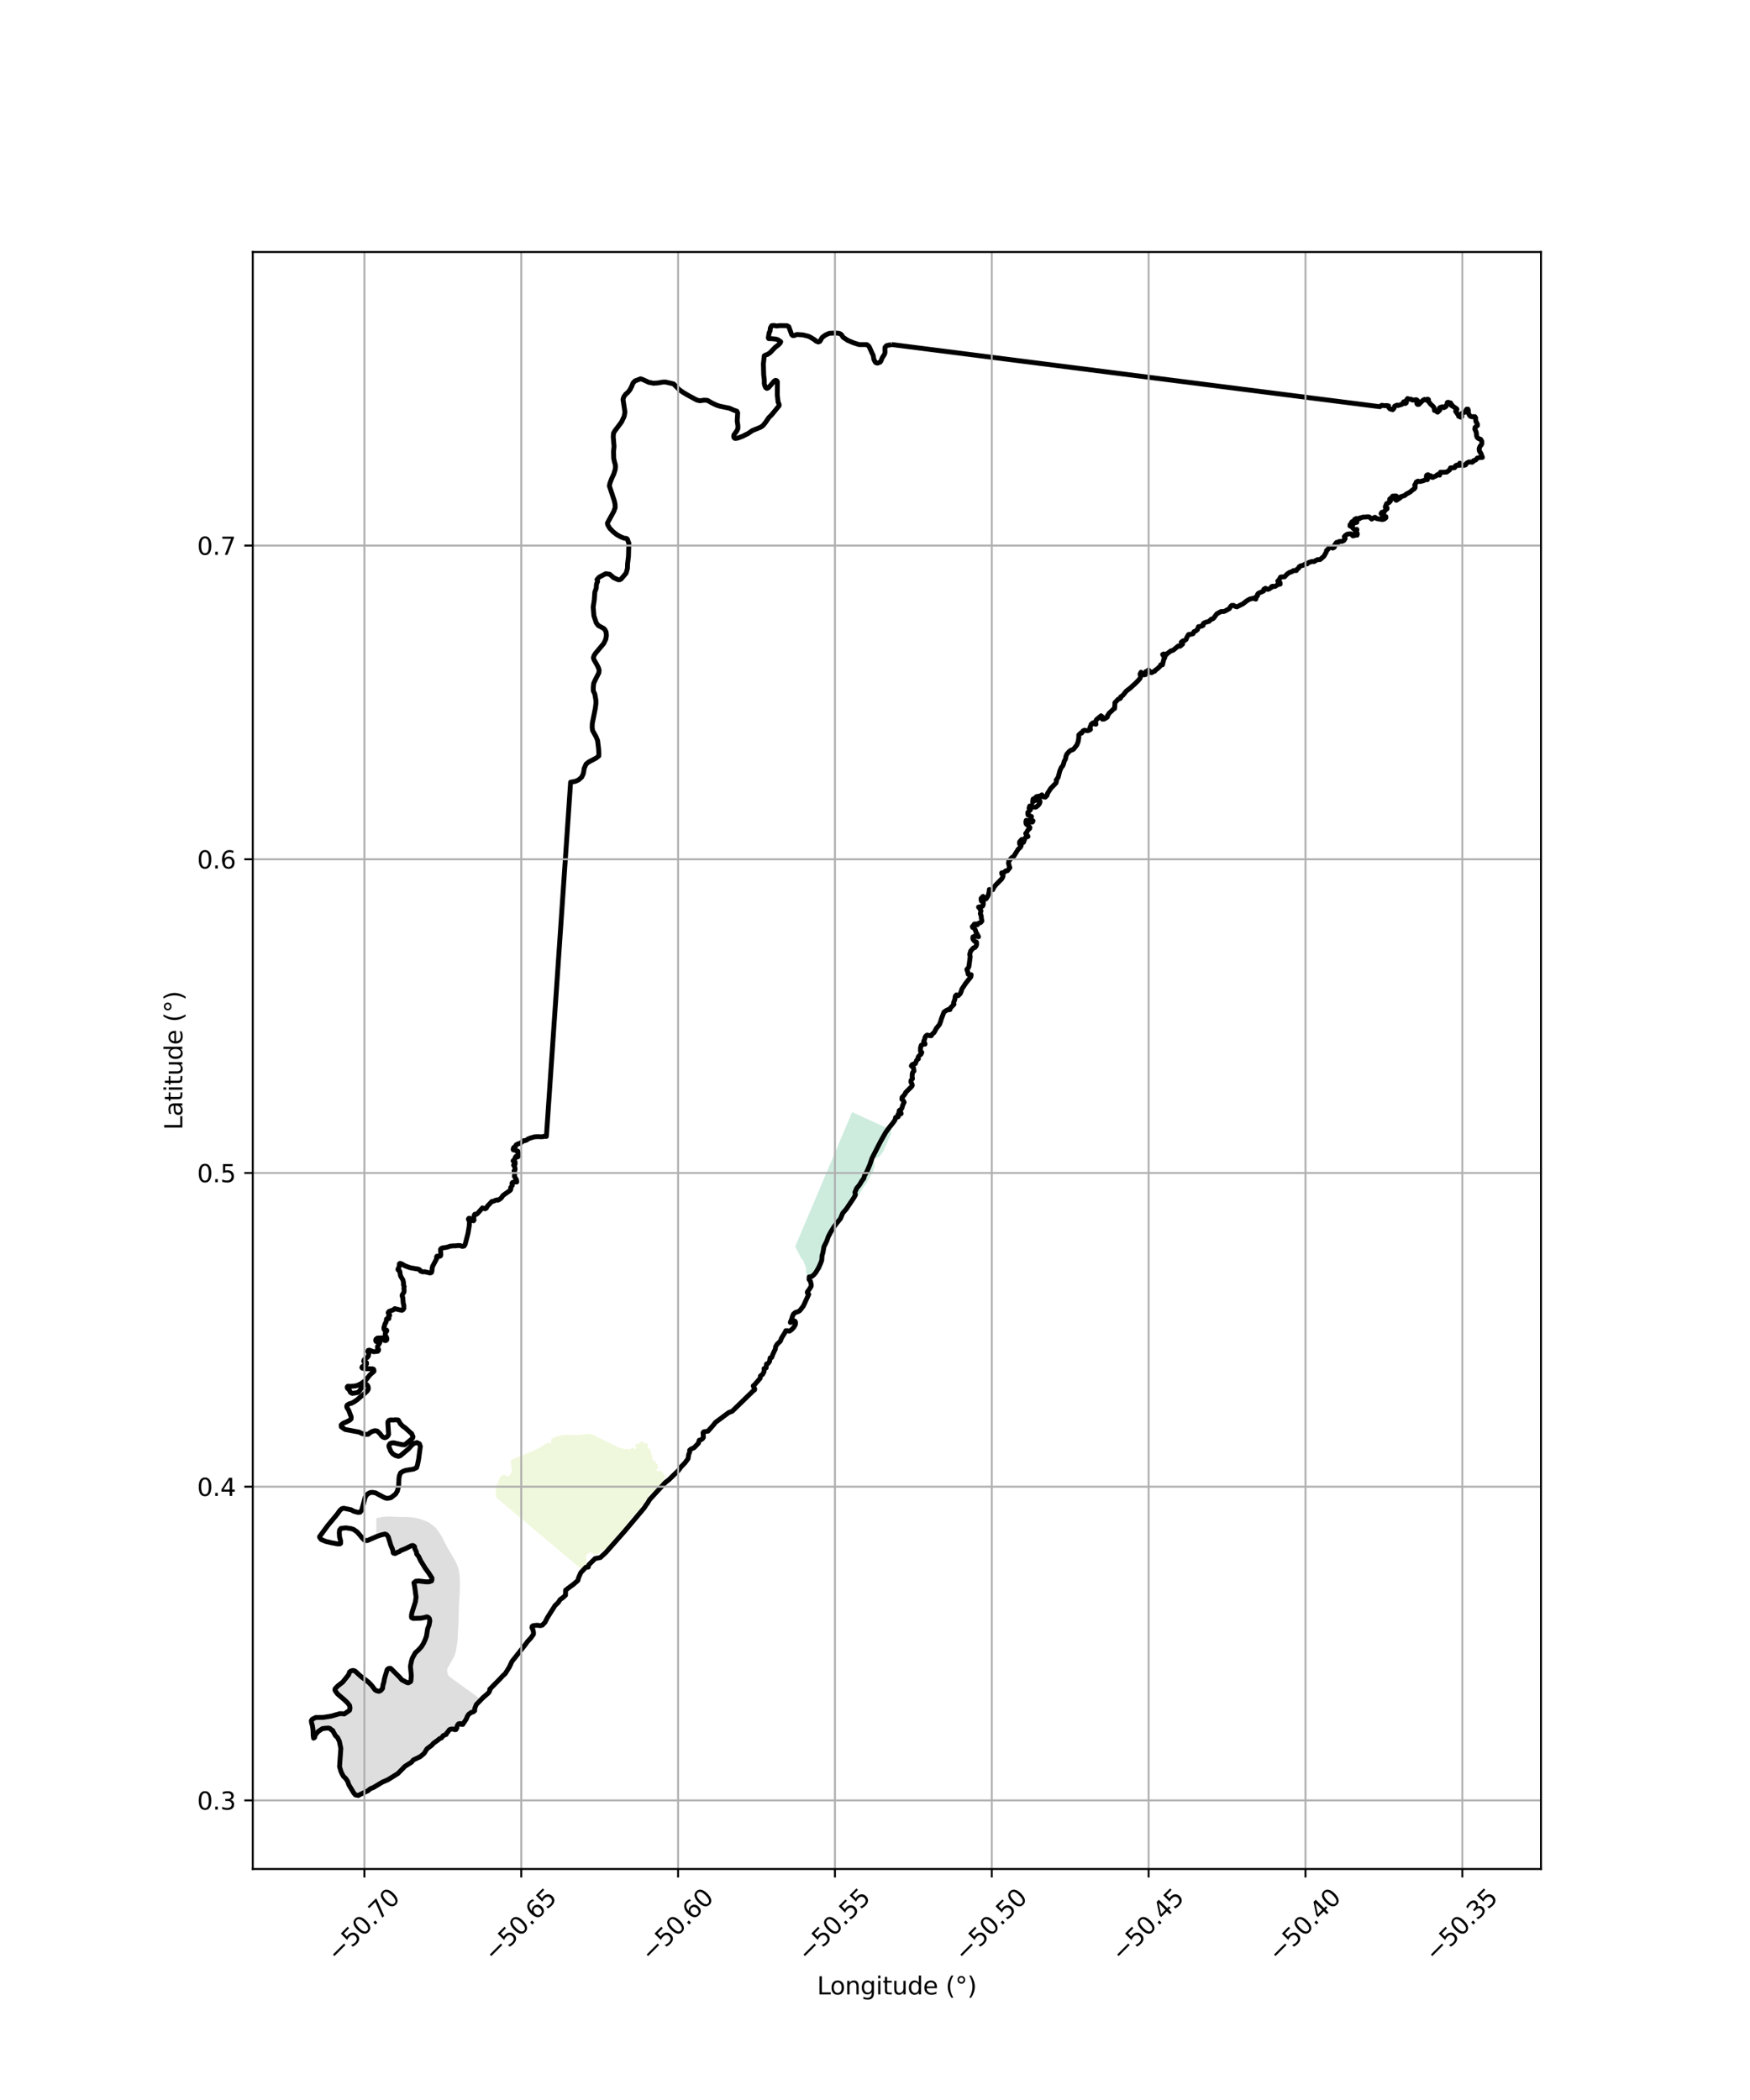 <?xml version="1.0" encoding="utf-8" standalone="no"?>
<!DOCTYPE svg PUBLIC "-//W3C//DTD SVG 1.1//EN"
  "http://www.w3.org/Graphics/SVG/1.1/DTD/svg11.dtd">
<svg xmlns:xlink="http://www.w3.org/1999/xlink" width="720pt" height="864pt" viewBox="0 0 720 864" xmlns="http://www.w3.org/2000/svg" version="1.1">
 <defs>
  <style type="text/css">*{stroke-linejoin: round; stroke-linecap: butt}</style>
 </defs>
 <g id="figure_1">
  <g id="patch_1">
   <path d="M 0 864 
L 720 864 
L 720 0 
L 0 0 
z
" style="fill: #ffffff"/>
  </g>
  <g id="axes_1">
   <g id="patch_2">
    <path d="M 103.998 768.96 
L 634.002 768.96 
L 634.002 103.68 
L 103.998 103.68 
z
" style="fill: #ffffff"/>
   </g>
   <g id="PatchCollection_1">
    <path d="M 147.192 738.298 
L 146.479 738.447 
L 146.076 738.388 
L 145.843 738.268 
L 145.477 737.968 
L 145.098 737.692 
L 144.755 737.36 
L 144.569 736.936 
L 144.433 736.469 
L 144.472 736.265 
L 144.6 736.175 
L 144.773 735.997 
L 144.92 735.859 
L 144.954 735.635 
L 144.848 735.405 
L 144.64 735.34 
L 144.443 735.307 
L 144.345 735.163 
L 144.333 734.928 
L 144.25 734.639 
L 144.078 734.475 
L 143.866 734.26 
L 143.802 734.09 
L 143.847 733.895 
L 143.971 733.712 
L 143.965 733.502 
L 143.869 733.348 
L 143.693 733.226 
L 143.498 733 
L 143.459 732.691 
L 142.315 731.126 
L 141.142 729.355 
L 140.615 727.613 
L 140.439 726.196 
L 140.468 724.514 
L 140.673 723.126 
L 140.761 721.886 
L 140.937 720.499 
L 140.879 718.492 
L 140.439 717.075 
L 139.882 715.717 
L 139.171 714.471 
L 138.562 713.473 
L 137.859 712.41 
L 137.133 711.761 
L 136.359 711.377 
L 135.529 711.112 
L 134.754 710.97 
L 134.091 710.989 
L 133.578 711.141 
L 132.552 711.672 
L 131.496 712.44 
L 130.763 713.266 
L 130.265 714.152 
L 129.971 715.126 
L 129.737 715.569 
L 129.516 715.704 
L 129.209 715.775 
L 128.886 715.628 
L 128.632 715.126 
L 128.505 714.683 
L 128.499 714.023 
L 128.74 713.414 
L 129.264 712.773 
L 129.475 712.337 
L 129.532 711.72 
L 129.502 710.787 
L 129.385 710.019 
L 129.121 709.488 
L 128.745 709.015 
L 128.596 708.666 
L 128.593 708.307 
L 128.769 707.746 
L 129.326 707.362 
L 130.001 707.008 
L 130.587 706.89 
L 131.438 706.89 
L 132.786 706.979 
L 134.018 706.89 
L 135.425 706.713 
L 136.979 706.3 
L 138.709 705.916 
L 139.911 705.591 
L 140.987 705.188 
L 141.235 705.125 
L 141.485 705.149 
L 141.688 705.257 
L 141.931 705.364 
L 142.147 705.448 
L 142.42 705.379 
L 142.668 705.178 
L 143.43 704.47 
L 144.222 703.791 
L 144.544 703.378 
L 144.662 702.935 
L 144.662 702.522 
L 144.456 701.961 
L 144.109 701.394 
L 143.484 700.67 
L 142.844 699.924 
L 142.052 699.245 
L 141.173 698.448 
L 140.146 697.68 
L 139.472 697.031 
L 138.944 696.411 
L 138.534 695.968 
L 138.296 695.513 
L 138.261 695.36 
L 138.296 695.204 
L 138.446 694.994 
L 139.022 694.394 
L 139.707 693.823 
L 140.812 693.047 
L 142.052 691.924 
L 143.167 690.714 
L 143.782 689.739 
L 144.31 688.706 
L 144.691 687.968 
L 144.926 687.628 
L 145.163 687.479 
L 145.473 687.426 
L 145.822 687.423 
L 146.233 687.608 
L 146.869 688.107 
L 147.576 688.737 
L 148.826 689.887 
L 150.174 690.891 
L 151.373 691.637 
L 152.256 692.455 
L 153.21 693.518 
L 153.67 694.143 
L 154.103 694.817 
L 154.719 695.467 
L 155.393 695.88 
L 156.009 696.087 
L 156.537 696.028 
L 157.153 695.585 
L 157.71 694.994 
L 158.003 694.256 
L 158.267 692.81 
L 158.766 691.393 
L 159.088 689.858 
L 159.381 688.677 
L 159.88 687.231 
L 159.937 687.058 
L 160.037 686.908 
L 160.232 686.817 
L 160.525 686.758 
L 160.877 686.729 
L 161.247 686.82 
L 161.6 687.004 
L 161.962 687.349 
L 162.959 688.618 
L 163.737 689.353 
L 164.091 689.648 
L 164.438 689.891 
L 164.649 690.138 
L 164.816 690.508 
L 165.107 690.946 
L 165.448 691.347 
L 165.9 691.76 
L 166.536 692.161 
L 167.145 692.439 
L 167.718 692.623 
L 168.236 692.633 
L 168.705 692.426 
L 169.057 692.043 
L 169.351 691.334 
L 169.464 690.863 
L 169.556 690.134 
L 169.409 688.53 
L 169.233 686.906 
L 169.468 684.722 
L 169.849 683.157 
L 170.641 681.445 
L 171.491 680.146 
L 172.392 679.291 
L 173.339 678.287 
L 174.248 676.929 
L 174.951 675.896 
L 175.484 674.646 
L 176.051 672.708 
L 176.374 670.877 
L 176.95 668.654 
L 177.126 667.768 
L 177.215 667.302 
L 177.212 666.961 
L 177.166 666.597 
L 177.019 666.213 
L 176.726 665.8 
L 176.368 665.6 
L 175.993 665.475 
L 175.465 665.505 
L 174.765 665.707 
L 174.057 665.859 
L 171.946 666.125 
L 170.363 666.154 
L 170.083 666.047 
L 169.894 665.859 
L 169.61 665.416 
L 169.539 665.124 
L 169.542 664.806 
L 169.689 664.058 
L 170.07 662.769 
L 170.627 661.047 
L 171.155 659.424 
L 171.39 658.066 
L 171.419 656.973 
L 171.282 655.675 
L 171.175 654.376 
L 171.008 653.283 
L 170.745 652.398 
L 170.657 651.827 
L 170.657 651.567 
L 170.733 651.353 
L 171.009 651.099 
L 171.536 650.892 
L 171.916 650.844 
L 172.309 650.853 
L 173.002 650.981 
L 174.029 651.188 
L 175.289 651.365 
L 176.638 651.306 
L 176.976 651.247 
L 177.283 651.129 
L 177.605 650.758 
L 177.87 650.332 
L 177.96 650.09 
L 177.987 649.82 
L 177.937 649.454 
L 177.787 649.071 
L 177.577 648.708 
L 176.704 647.25 
L 175.407 645.579 
L 174.498 644.044 
L 173.912 642.922 
L 173.109 641.608 
L 172.299 640.177 
L 171.897 639.344 
L 171.656 638.685 
L 171.433 637.862 
L 171.244 637.008 
L 171.141 636.636 
L 170.993 636.41 
L 170.7 636.173 
L 170.364 635.955 
L 169.895 635.867 
L 169.555 635.854 
L 169.225 635.928 
L 168.581 636.206 
L 167.989 636.634 
L 166.64 637.52 
L 165.409 638.169 
L 164.5 638.819 
L 163.851 639.36 
L 163.492 639.564 
L 163.246 639.648 
L 162.934 639.732 
L 162.661 639.658 
L 162.411 639.404 
L 162.232 639.064 
L 161.979 638.192 
L 161.734 637.205 
L 161.325 636.081 
L 160.981 635.18 
L 160.715 634.316 
L 160.377 633.13 
L 160.043 632.324 
L 159.779 631.793 
L 159.457 631.438 
L 159.075 631.291 
L 158.502 631.291 
L 157.873 631.394 
L 156.994 631.674 
L 155.909 632.029 
L 154.824 632.383 
L 154.846 624.619 
L 157.456 624.081 
L 160.014 623.926 
L 162.455 624.036 
L 164.867 624.125 
L 167.249 624.118 
L 169.822 624.317 
L 171.948 624.708 
L 174.821 625.653 
L 176.405 626.362 
L 178.369 627.779 
L 179.249 628.605 
L 180.722 630.48 
L 182.063 632.709 
L 183.317 635.336 
L 184.367 637.207 
L 184.372 637.214 
L 185.508 639.101 
L 186.461 640.738 
L 187.429 642.48 
L 188.25 644.251 
L 188.767 646.078 
L 189.129 648.266 
L 189.254 651.21 
L 189.176 655.118 
L 188.907 658.847 
L 188.762 662.825 
L 188.693 666.067 
L 188.583 668.97 
L 188.411 671.836 
L 188.242 675.036 
L 187.719 678.605 
L 187.254 680.523 
L 186.54 682.143 
L 185.005 684.843 
L 184.207 686.285 
L 184.003 686.837 
L 183.961 687.509 
L 184.054 688.078 
L 184.193 688.692 
L 184.522 689.351 
L 185.077 689.958 
L 197.074 698.597 
L 195.979 699.709 
L 195.265 700.555 
L 194.698 701.49 
L 194.513 702.179 
L 194.415 702.651 
L 194.48 702.98 
L 194.686 703.033 
L 194.874 703.015 
L 195.256 703.114 
L 195.402 703.527 
L 195.226 703.97 
L 194.669 704.442 
L 193.995 704.383 
L 193.574 704.206 
L 193.174 704.265 
L 192.499 705.003 
L 192.059 705.504 
L 191.931 705.752 
L 191.862 705.953 
L 191.942 706.087 
L 192.088 706.134 
L 192.353 706.095 
L 192.493 706.266 
L 192.519 706.498 
L 192.426 706.848 
L 192.244 707.14 
L 192.015 707.181 
L 191.792 707.238 
L 191.664 707.361 
L 191.28 707.665 
L 190.941 708.237 
L 190.886 708.568 
L 190.779 708.791 
L 190.449 709.227 
L 190.176 709.554 
L 189.899 709.49 
L 189.711 709.369 
L 189.747 709.077 
L 189.815 708.658 
L 189.758 708.31 
L 189.653 708.057 
L 189.479 707.96 
L 189.334 708.042 
L 189.26 708.2 
L 189.264 708.791 
L 189.267 709.198 
L 189.186 709.44 
L 188.91 709.683 
L 188.499 709.891 
L 188.334 710.163 
L 188.277 710.493 
L 188.066 710.908 
L 187.837 711.113 
L 187.605 711.133 
L 187.446 711.025 
L 187.086 710.87 
L 186.781 710.66 
L 186.588 710.61 
L 186.383 710.685 
L 186.033 711.006 
L 185.844 711.162 
L 185.601 711.232 
L 185.195 711.296 
L 184.691 711.514 
L 184.259 711.867 
L 183.665 712.553 
L 182.852 713.327 
L 180.536 715.059 
L 178.679 716.397 
L 177.105 717.548 
L 175.284 719.071 
L 173.65 720.693 
L 172.56 721.759 
L 171.416 722.633 
L 170.43 723.41 
L 169.567 724.169 
L 168.575 724.966 
L 167.175 725.99 
L 165.23 727.525 
L 163.181 729.336 
L 160.896 730.989 
L 158.99 732.111 
L 157.084 733.177 
L 157.073 733.184 
L 155.13 734.118 
L 153.426 734.914 
L 153.1 735.023 
L 152.724 735.088 
L 152.454 735.158 
L 152.22 735.275 
L 152.22 735.275 
L 151.899 735.492 
L 151.314 735.923 
L 150.498 736.638 
L 150.083 737.063 
L 149.796 737.295 
L 149.643 737.289 
L 149.533 737.174 
L 149.305 737.119 
L 149.093 737.188 
L 148.919 737.361 
L 148.819 737.604 
L 148.616 737.812 
L 148.269 737.975 
L 147.743 738.156 
L 147.192 738.298 
" clip-path="url(#p5a2125e119)" style="fill: #cccccc; fill-opacity: 0.65"/>
    <path d="M 273.584 607.332 
L 273.595 607.636 
L 273.435 607.925 
L 273.104 608.532 
L 272.764 609.358 
L 272.521 610.184 
L 271.866 610.761 
L 270.968 611.898 
L 270.318 612.677 
L 269.374 613.503 
L 268.404 614.443 
L 268.01 614.494 
L 267.594 614.391 
L 267.289 614.482 
L 267.078 614.739 
L 267.092 615.204 
L 267.006 615.684 
L 266.139 616.915 
L 265.365 617.71 
L 264.498 618.738 
L 263.616 619.907 
L 262.966 621.216 
L 262.156 621.974 
L 261.905 622.623 
L 261.712 622.899 
L 261.115 623.239 
L 260.381 623.88 
L 259.065 625.345 
L 257.873 627.417 
L 257.239 628.041 
L 256.63 629.064 
L 255.913 629.931 
L 255.061 630.596 
L 254.189 631.5 
L 253.617 632.326 
L 252.58 633.235 
L 251.605 634.647 
L 250.196 636.034 
L 249.156 637.364 
L 248.789 637.658 
L 248.349 637.816 
L 247.75 637.951 
L 247.085 638.164 
L 246.765 638.584 
L 246.593 639.07 
L 246.203 639.426 
L 245.637 639.587 
L 244.933 639.53 
L 244.412 639.337 
L 243.726 638.979 
L 243.329 638.766 
L 242.942 638.698 
L 242.081 639.063 
L 241.558 639.522 
L 241.446 639.758 
L 241.233 639.916 
L 241.119 640.353 
L 241.126 640.896 
L 241.316 641.61 
L 241.327 642.454 
L 241.179 643.228 
L 240.893 643.934 
L 240.26 644.758 
L 239.588 645.227 
L 238.957 645.392 
L 204.571 616.465 
L 204.233 616.065 
L 204.031 615.51 
L 203.94 615.056 
L 203.963 614.528 
L 204.346 610.952 
L 205.693 607.933 
L 205.878 607.599 
L 206.479 607.165 
L 207.124 606.903 
L 207.435 606.776 
L 207.718 606.81 
L 208.423 607.238 
L 208.723 607.465 
L 209.101 607.426 
L 209.384 607.268 
L 209.937 606.736 
L 210.327 605.965 
L 210.506 605.429 
L 210.559 604.978 
L 210.416 603.16 
L 210.142 601.913 
L 210.074 601.415 
L 210.205 600.978 
L 210.43 600.658 
L 210.66 600.484 
L 219.885 596.675 
L 221.99 595.599 
L 225.225 593.628 
L 225.528 593.564 
L 225.895 593.658 
L 226.191 593.821 
L 226.586 593.78 
L 226.806 593.569 
L 226.814 593.104 
L 226.71 592.699 
L 226.75 592.336 
L 226.961 592.047 
L 227.242 591.854 
L 228.481 591.23 
L 230.884 590.513 
L 232.695 590.338 
L 237.93 590.377 
L 241.757 589.964 
L 243.139 590.04 
L 243.536 590.103 
L 243.858 590.258 
L 247.255 591.94 
L 254.009 595.283 
L 257.141 596.287 
L 257.525 596.264 
L 257.855 596.144 
L 258.546 596.176 
L 258.99 596.404 
L 259.408 596.436 
L 259.632 596.074 
L 259.632 595.694 
L 259.889 595.47 
L 260.359 595.614 
L 260.728 595.961 
L 261.225 596.228 
L 261.569 596.106 
L 261.72 595.854 
L 261.662 595.543 
L 261.485 595.187 
L 261.435 594.718 
L 261.529 594.225 
L 261.934 593.943 
L 262.242 593.904 
L 262.446 594.14 
L 262.752 594.128 
L 262.932 593.962 
L 263.701 593.212 
L 264.211 592.938 
L 264.863 593.295 
L 265.088 593.891 
L 265.27 594.075 
L 265.538 593.962 
L 265.778 593.751 
L 266.275 593.849 
L 266.431 594.08 
L 266.604 594.633 
L 266.496 595.235 
L 266.637 595.6 
L 267.368 596.386 
L 267.841 597.422 
L 268.03 598.438 
L 268.381 599.4 
L 268.316 599.848 
L 268.338 600.312 
L 268.538 600.674 
L 268.895 600.838 
L 269.28 601.006 
L 269.593 601.275 
L 269.711 601.752 
L 269.953 602.13 
L 270.359 602.248 
L 270.607 602.417 
L 270.647 602.706 
L 270.603 602.993 
L 270.71 603.414 
L 270.866 603.629 
L 270.94 603.867 
L 270.82 604.072 
L 270.58 604.213 
L 270.228 604.476 
L 270.175 604.76 
L 270.183 605.018 
L 270.316 605.274 
L 270.595 605.364 
L 270.865 605.31 
L 271.581 604.957 
L 271.733 604.934 
L 271.85 605.015 
L 272.787 606.074 
L 273.407 607.089 
L 273.584 607.332 
" clip-path="url(#p5a2125e119)" style="fill: #e6f5c9; fill-opacity: 0.65"/>
    <path d="M 350.577 457.574 
L 366.45 464.778 
L 366.669 466.437 
L 363.392 473.704 
L 361.938 475.752 
L 361.249 476.158 
L 359.384 476.74 
L 359.735 477.931 
L 359.866 479.762 
L 359.231 481.924 
L 356.501 486.766 
L 355.004 488.818 
L 353.999 490.686 
L 352.812 492.385 
L 348.064 497.807 
L 348.173 498.347 
L 345.869 502.71 
L 343.054 506.039 
L 340.371 510.352 
L 339.477 512.537 
L 338.744 515.34 
L 338.545 517.266 
L 338.107 519.273 
L 338.196 521.98 
L 338.048 522.321 
L 336.442 523.376 
L 334.447 524.911 
L 332.699 525.459 
L 331.96 524.732 
L 331.801 523.911 
L 331.582 523.039 
L 331.771 522.134 
L 330.638 518.988 
L 329.419 517.334 
L 328.652 515.758 
L 327.162 512.87 
L 350.577 457.574 
" clip-path="url(#p5a2125e119)" style="fill: #b3e2cd; fill-opacity: 0.65"/>
   </g>
   <g id="PatchCollection_2">
    <path d="M 366.737 141.733 
L 567.729 167.325 
L 568.461 166.753 
L 569.679 166.917 
L 570.492 166.835 
L 571.304 166.999 
L 571.304 167.571 
L 571.873 168.226 
L 573.01 168.553 
L 573.579 167.899 
L 573.823 167.081 
L 574.798 166.672 
L 575.204 166.836 
L 576.829 166.345 
L 577.56 165.282 
L 577.885 165.527 
L 578.21 166.018 
L 578.617 165.691 
L 578.617 164.71 
L 579.104 163.974 
L 579.673 164.219 
L 580.486 164.219 
L 581.135 164.628 
L 582.71 164.447 
L 583.097 164.684 
L 583.312 164.952 
L 583.175 165.403 
L 582.891 165.832 
L 582.966 166.115 
L 583.25 166.402 
L 583.738 166.383 
L 585.521 164.621 
L 586.116 164.334 
L 586.495 164.557 
L 586.852 164.534 
L 587.151 164.289 
L 587.426 164.23 
L 587.737 164.462 
L 587.668 165.13 
L 587.871 165.318 
L 588.149 165.744 
L 588.792 166.466 
L 589.542 167.121 
L 590.049 167.823 
L 590.176 168.892 
L 590.599 168.892 
L 591.163 169.136 
L 591.208 169.406 
L 591.458 169.598 
L 592.181 168.936 
L 592.474 168.528 
L 592.201 167.909 
L 592.485 167.65 
L 593.469 167.351 
L 593.846 167.462 
L 594.047 167.712 
L 594.671 167.436 
L 594.984 167.138 
L 595.003 166.776 
L 595.262 166.556 
L 595.5 166.158 
L 595.403 165.779 
L 595.512 165.551 
L 595.926 165.505 
L 595.974 166.097 
L 596.746 165.74 
L 596.892 165.858 
L 596.977 166.08 
L 596.905 166.343 
L 597.025 166.774 
L 597.449 166.702 
L 597.55 167.066 
L 598.095 167.321 
L 598.462 167.694 
L 598.764 167.781 
L 599.422 168.314 
L 599.308 168.792 
L 598.901 169.219 
L 599.998 170.805 
L 600.124 171.27 
L 601.077 171.658 
L 601.43 171.414 
L 601.245 170.279 
L 601.51 170.014 
L 602.956 169.52 
L 603.165 168.816 
L 603.449 168.339 
L 603.949 168.341 
L 604.135 168.925 
L 604.115 169.364 
L 604.254 170.214 
L 604.55 170.785 
L 604.943 171.28 
L 605.556 171.451 
L 606.792 171.423 
L 607.129 171.897 
L 607.103 172.536 
L 607.221 173.376 
L 607.842 174.484 
L 607.879 175.048 
L 606.898 175.817 
L 606.78 176.574 
L 606.994 176.946 
L 607.373 177.917 
L 607.524 179.402 
L 607.765 179.971 
L 608.207 180.383 
L 609.182 180.751 
L 609.669 181.61 
L 609.669 182.591 
L 609.425 183.082 
L 608.999 183.511 
L 608.572 184.493 
L 608.633 185.474 
L 609.356 186.692 
L 609.911 188.189 
L 608.922 188.255 
L 607.8 188.454 
L 607.14 189.251 
L 606.283 189.516 
L 606.085 189.915 
L 605.689 190.18 
L 604.897 190.048 
L 604.237 190.114 
L 603.512 190.512 
L 603.116 190.911 
L 602.984 191.243 
L 602.126 191.508 
L 601.4 191.442 
L 601.137 191.11 
L 601.071 190.778 
L 600.543 190.578 
L 600.543 191.375 
L 600.279 191.508 
L 599.289 191.375 
L 598.762 191.707 
L 598.696 192.172 
L 598.432 192.438 
L 596.782 192.504 
L 596.386 193.367 
L 595.199 194.23 
L 594.011 194.297 
L 593.154 194.296 
L 592.626 194.296 
L 592.362 194.894 
L 592.296 195.492 
L 591.504 195.226 
L 591.174 195.425 
L 590.844 195.824 
L 590.053 196.089 
L 589.591 196.421 
L 589.063 196.355 
L 588.799 196.155 
L 588.667 195.757 
L 587.941 195.757 
L 587.81 196.022 
L 587.48 195.89 
L 587.546 195.292 
L 587.018 195.491 
L 586.82 195.956 
L 587.282 196.288 
L 587.348 196.886 
L 587.282 197.351 
L 586.424 197.351 
L 585.698 197.749 
L 584.379 198.081 
L 583.587 198.081 
L 583.389 197.948 
L 582.663 198.346 
L 582.597 198.678 
L 582.069 199.542 
L 582.069 199.874 
L 582.267 200.139 
L 582.201 200.671 
L 581.805 201.202 
L 581.277 201.467 
L 580.288 202.331 
L 579.892 202.596 
L 578.506 203.327 
L 577.979 203.858 
L 576.263 204.389 
L 576.131 204.787 
L 574.482 205.85 
L 574.02 205.451 
L 573.69 204.986 
L 574.746 204.92 
L 574.878 204.522 
L 574.416 204.057 
L 572.965 204.123 
L 572.569 204.721 
L 571.777 205.318 
L 571.711 205.783 
L 572.107 205.982 
L 572.041 206.182 
L 571.381 206.846 
L 570.523 207.178 
L 569.929 208.572 
L 570.655 208.904 
L 570.655 209.369 
L 570.325 209.569 
L 569.401 210.498 
L 569.401 210.963 
L 569.137 211.162 
L 568.61 211.162 
L 568.544 210.764 
L 568.214 211.295 
L 568.873 212.159 
L 569.599 212.756 
L 570.193 212.557 
L 570.193 213.022 
L 569.533 213.553 
L 568.741 213.752 
L 566.432 213.354 
L 565.706 212.822 
L 565.245 213.021 
L 564.321 213.553 
L 563.331 212.689 
L 562.672 212.623 
L 561.616 212.755 
L 560.693 212.755 
L 560.099 213.021 
L 559.505 213.087 
L 559.307 213.419 
L 557.922 213.353 
L 557.262 213.751 
L 558.185 214.349 
L 558.251 214.88 
L 557.855 215.013 
L 556.338 214.614 
L 556.074 214.88 
L 556.734 215.079 
L 556.734 215.743 
L 555.48 215.81 
L 555.414 216.407 
L 556.008 216.607 
L 556.47 217.072 
L 556.932 217.603 
L 557.393 217.935 
L 558.251 217.802 
L 558.251 218.134 
L 557.657 218.865 
L 557.987 219.33 
L 558.317 219.33 
L 558.449 219.662 
L 558.317 220.193 
L 557.723 220.06 
L 557.195 220.392 
L 556.601 220.459 
L 555.876 219.662 
L 555.084 219.662 
L 554.292 219.794 
L 553.501 220.326 
L 553.105 220.79 
L 553.171 221.189 
L 553.434 221.587 
L 552.907 222.384 
L 552.181 222.716 
L 550.993 222.782 
L 550.729 223.048 
L 549.872 223.181 
L 549.146 224.177 
L 549.146 224.775 
L 548.882 225.24 
L 548.288 225.505 
L 547.562 225.107 
L 546.837 225.306 
L 546.309 226.103 
L 545.781 226.501 
L 545.715 227.032 
L 544.725 228.825 
L 543.142 230.22 
L 542.152 230.22 
L 541.096 230.751 
L 540.767 231.017 
L 539.711 231.017 
L 538.326 231.481 
L 537.798 232.013 
L 537.204 231.946 
L 536.082 232.61 
L 535.093 232.809 
L 534.499 233.208 
L 534.367 233.672 
L 533.575 234.27 
L 533.377 234.735 
L 532.19 234.735 
L 531.53 235.2 
L 530.54 235.532 
L 529.617 236.129 
L 528.495 237.325 
L 527.043 237.391 
L 526.845 237.457 
L 526.252 238.52 
L 525.724 239.051 
L 525.988 239.449 
L 526.647 239.715 
L 526.713 240.313 
L 525.526 240.578 
L 525.262 240.844 
L 524.668 241.243 
L 524.008 241.309 
L 523.678 241.176 
L 523.217 241.309 
L 523.085 241.707 
L 522.029 242.371 
L 521.567 242.504 
L 520.644 242.039 
L 519.984 242.437 
L 519.918 243.102 
L 519.126 243.5 
L 517.741 244.098 
L 517.411 244.496 
L 517.345 245.16 
L 516.883 245.426 
L 516.685 246.488 
L 516.223 246.355 
L 515.827 246.09 
L 514.178 246.488 
L 512.924 247.218 
L 511.407 248.414 
L 508.9 249.675 
L 508.174 249.476 
L 507.514 249.077 
L 506.788 249.077 
L 506.393 249.409 
L 505.799 250.406 
L 504.149 251.335 
L 503.424 251.601 
L 502.368 251.601 
L 500.653 252.53 
L 499.795 253.659 
L 499.531 254.124 
L 498.871 254.655 
L 498.277 254.788 
L 497.42 255.651 
L 495.968 256.05 
L 495.176 256.448 
L 494.913 256.913 
L 494.978 257.311 
L 494.319 257.643 
L 493.065 257.843 
L 492.669 259.038 
L 492.009 259.569 
L 491.218 259.901 
L 490.888 260.698 
L 490.03 260.964 
L 489.37 260.964 
L 488.975 261.096 
L 488.249 262.358 
L 487.985 263.089 
L 487.259 263.62 
L 486.665 263.686 
L 486.005 264.218 
L 486.137 264.616 
L 486.533 265.015 
L 485.543 265.878 
L 484.818 265.745 
L 482.64 267.538 
L 481.717 267.804 
L 480.199 268.932 
L 479.737 269.464 
L 479.342 269.132 
L 478.748 269.065 
L 478.352 269.264 
L 478.814 269.995 
L 479.209 270.327 
L 479.209 270.659 
L 478.88 271.058 
L 478.286 273.515 
L 477.56 273.515 
L 477.362 274.046 
L 476.24 275.109 
L 475.317 275.773 
L 475.053 276.171 
L 474.525 276.304 
L 473.799 276.769 
L 473.139 276.636 
L 472.875 276.038 
L 472.48 275.64 
L 472.018 276.304 
L 471.424 276.304 
L 471.424 276.835 
L 471.16 277.3 
L 471.226 277.565 
L 470.566 277.632 
L 469.841 277.433 
L 469.709 276.968 
L 469.445 276.569 
L 469.049 277.366 
L 469.313 278.163 
L 469.049 279.093 
L 468.323 279.956 
L 467.069 281.218 
L 465.024 283.077 
L 463.375 284.339 
L 461.989 286.066 
L 461.065 286.73 
L 461.065 287.195 
L 460.735 287.46 
L 460.076 287.659 
L 458.69 289.12 
L 458.69 289.851 
L 458.558 291.511 
L 458.096 291.711 
L 457.634 292.242 
L 456.248 293.504 
L 455.919 294.234 
L 455.589 294.5 
L 455.589 295.031 
L 454.335 295.828 
L 453.543 295.894 
L 453.609 295.031 
L 453.016 294.5 
L 451.168 296.027 
L 450.772 296.757 
L 450.772 297.222 
L 450.904 297.953 
L 450.443 297.886 
L 450.179 297.422 
L 449.651 297.421 
L 448.925 298.019 
L 448.925 298.218 
L 448.397 299.414 
L 448.463 300.012 
L 448.661 300.078 
L 448.397 300.277 
L 447.737 300.609 
L 446.946 300.609 
L 446.22 300.41 
L 445.56 300.742 
L 445.032 301.605 
L 444.636 301.605 
L 443.845 302.402 
L 443.845 303.531 
L 443.581 305.125 
L 443.053 306.52 
L 441.733 308.18 
L 441.205 308.512 
L 440.611 308.645 
L 439.952 309.11 
L 438.962 310.239 
L 438.566 311.168 
L 438.368 312.297 
L 437.84 313.227 
L 437.576 314.29 
L 437.246 315.087 
L 436.652 315.751 
L 436.059 317.146 
L 435.333 319.869 
L 434.541 320.931 
L 434.673 321.396 
L 434.475 322.127 
L 432.297 324.385 
L 430.978 326.443 
L 430.78 327.24 
L 430.054 327.971 
L 429.328 327.838 
L 428.669 327.041 
L 428.339 327.24 
L 428.207 327.771 
L 427.745 327.771 
L 427.349 327.572 
L 426.425 327.771 
L 425.766 328.435 
L 425.04 328.767 
L 424.842 330.029 
L 425.568 329.432 
L 426.227 329.232 
L 427.217 329.232 
L 427.811 329.498 
L 427.877 330.029 
L 427.547 330.826 
L 426.953 331.491 
L 426.161 332.088 
L 424.842 332.088 
L 424.446 331.49 
L 423.654 331.623 
L 423.39 332.553 
L 423.852 332.951 
L 423.918 333.217 
L 422.862 334.28 
L 422.862 334.811 
L 422.994 335.342 
L 424.38 335.94 
L 424.05 337.069 
L 424.379 337.401 
L 425.039 337.733 
L 424.775 338.198 
L 423.72 338.198 
L 423.324 337.8 
L 422.862 337.6 
L 422.202 337.534 
L 422.07 338.198 
L 422.202 338.995 
L 423.719 340.39 
L 423.653 340.855 
L 422.796 341.652 
L 422.532 342.25 
L 422.004 342.914 
L 422.334 343.578 
L 422.795 343.844 
L 422.927 344.176 
L 422.4 344.308 
L 421.674 344.84 
L 421.542 345.371 
L 421.08 346.566 
L 420.288 346.832 
L 420.486 346.5 
L 420.354 345.371 
L 419.497 346.367 
L 419.497 347.23 
L 420.156 347.895 
L 419.826 348.559 
L 418.903 349.422 
L 417.121 352.278 
L 416.197 352.942 
L 415.076 354.204 
L 414.944 355.134 
L 415.142 356.063 
L 415.471 356.993 
L 414.482 358.255 
L 413.756 358.321 
L 413.162 358.919 
L 412.107 359.118 
L 412.172 359.583 
L 412.568 359.982 
L 412.7 360.314 
L 412.502 360.978 
L 412.04 361.708 
L 409.731 364.033 
L 408.807 365.228 
L 408.477 366.025 
L 407.884 366.158 
L 407.026 365.959 
L 407.026 366.424 
L 406.696 368.084 
L 406.234 369.014 
L 405.706 369.811 
L 405.31 369.744 
L 404.453 368.814 
L 403.661 369.611 
L 403.661 370.275 
L 403.793 370.74 
L 404.585 370.94 
L 404.519 372.334 
L 404.255 372.799 
L 403.727 372.999 
L 402.605 373.198 
L 403.133 373.862 
L 403.595 374.725 
L 403.331 375.921 
L 403.727 376.917 
L 403.726 377.648 
L 403.99 378.91 
L 403.528 379.507 
L 402.407 379.972 
L 402.077 380.503 
L 401.483 380.171 
L 400.889 380.171 
L 400.56 380.702 
L 400.032 381.234 
L 400.164 381.566 
L 400.691 381.765 
L 401.219 382.496 
L 401.549 383.492 
L 402.604 385.418 
L 401.153 385.086 
L 400.295 385.484 
L 400.229 386.082 
L 400.427 386.614 
L 401.021 387.278 
L 401.746 387.61 
L 401.812 388.407 
L 401.68 389.071 
L 401.152 389.802 
L 400.493 390.001 
L 399.371 391.263 
L 398.975 392.657 
L 399.173 393.587 
L 398.645 397.638 
L 398.315 398.303 
L 397.787 398.834 
L 398.183 399.963 
L 398.315 400.826 
L 398.908 401.159 
L 399.568 401.026 
L 399.436 401.889 
L 397.325 404.546 
L 395.741 406.936 
L 395.477 407.866 
L 395.082 408.796 
L 394.224 409.659 
L 393.498 409.327 
L 393.036 409.859 
L 392.838 411.187 
L 392.31 412.648 
L 392.508 413.179 
L 390.859 414.906 
L 390.859 415.371 
L 390.529 415.437 
L 389.935 415.437 
L 389.077 415.902 
L 388.352 416.433 
L 387.23 419.422 
L 387.032 420.219 
L 386.504 421.547 
L 385.25 423.075 
L 384.327 424.801 
L 383.403 425.598 
L 383.139 426.13 
L 382.347 426.063 
L 381.424 425.864 
L 380.962 426.196 
L 380.632 426.727 
L 380.368 427.724 
L 380.038 428.454 
L 380.104 429.052 
L 380.5 429.185 
L 380.566 429.583 
L 379.906 429.583 
L 379.049 430.048 
L 378.719 431.111 
L 378.719 432.505 
L 379.246 432.97 
L 378.916 433.767 
L 378.521 434.033 
L 377.927 434.631 
L 377.663 435.228 
L 377.861 435.627 
L 377.135 436.225 
L 376.607 437.619 
L 376.079 437.686 
L 375.288 438.018 
L 374.958 438.549 
L 375.815 439.28 
L 376.013 440.674 
L 375.617 441.073 
L 375.353 441.671 
L 375.287 442.999 
L 375.419 443.796 
L 374.825 444.526 
L 374.759 445.124 
L 375.155 445.855 
L 375.353 446.519 
L 375.155 446.917 
L 372.582 449.507 
L 372.384 450.039 
L 371.79 450.836 
L 371.13 451.5 
L 371.064 452.297 
L 371.592 452.762 
L 371.988 453.492 
L 371.46 454.555 
L 371.064 455.95 
L 370.668 456.481 
L 370.008 456.88 
L 369.876 457.411 
L 370.074 457.743 
L 370.668 457.81 
L 370.734 458.208 
L 370.14 458.474 
L 369.481 458.474 
L 369.414 459.071 
L 369.546 459.47 
L 369.217 459.603 
L 368.491 459.735 
L 368.227 460.798 
L 367.237 462.193 
L 365.786 463.986 
L 364.4 465.912 
L 362.223 469.764 
L 358.792 476.472 
L 357.868 479.195 
L 356.614 482.117 
L 355.691 483.711 
L 355.361 484.84 
L 354.701 485.703 
L 353.645 487.43 
L 352.458 488.891 
L 351.732 490.551 
L 351.93 491.614 
L 351.336 492.743 
L 348.169 497.459 
L 346.717 499.119 
L 345.794 501.377 
L 344.078 503.436 
L 343.023 504.897 
L 341.637 507.155 
L 340.779 508.815 
L 340.119 510.675 
L 338.998 512.933 
L 338.602 515.258 
L 338.206 516.652 
L 338.074 518.578 
L 337.48 520.106 
L 336.754 521.633 
L 335.633 523.56 
L 334.841 524.489 
L 334.115 525.087 
L 333.455 525.353 
L 332.928 525.353 
L 332.862 526.415 
L 333.455 527.146 
L 333.786 528.691 
L 333.721 529.232 
L 332.876 530.589 
L 332.212 531.462 
L 332.159 531.882 
L 332.73 532.535 
L 330.508 537.374 
L 329.033 539.243 
L 328.384 539.636 
L 327.245 539.99 
L 326.517 540.571 
L 326.015 541.597 
L 325.859 542.333 
L 325.296 543.727 
L 325.178 544.101 
L 325.552 544.002 
L 326.26 543.452 
L 326.948 543.471 
L 327.243 543.825 
L 327.302 544.376 
L 327.223 545.045 
L 326.535 546.166 
L 325.709 547.031 
L 324.754 547.702 
L 323.98 547.481 
L 323.317 547.481 
L 322.985 548.2 
L 321.603 550.411 
L 321.051 551.793 
L 319.724 553.064 
L 319.116 554.059 
L 319.005 554.999 
L 318.066 556.989 
L 317.458 558.537 
L 316.849 558.703 
L 316.628 560.14 
L 316.02 560.969 
L 315.357 561.19 
L 315.191 562.794 
L 314.362 563.07 
L 314.417 563.623 
L 314.307 564.452 
L 313.754 565.447 
L 312.87 566.11 
L 312.759 567.05 
L 310.551 569.612 
L 309.917 570.158 
L 309.976 570.409 
L 310.521 571.441 
L 310.462 571.81 
L 309.872 572.253 
L 301.243 580.631 
L 299.783 581.192 
L 294.355 585.219 
L 293.691 586.104 
L 291.302 588.818 
L 289.561 589.084 
L 289.251 589.452 
L 289.399 591.355 
L 289.074 591.886 
L 288.499 592.299 
L 287.673 592.579 
L 287.332 593.805 
L 285.563 595.629 
L 284.34 596.164 
L 283.75 596.651 
L 283.75 597.477 
L 283.366 598.362 
L 283.086 600.132 
L 281.862 601.799 
L 280.298 603.421 
L 279.015 605.103 
L 275.165 608.835 
L 273.764 609.912 
L 267.308 616.934 
L 266.404 618.448 
L 265.735 619.313 
L 265.088 620.351 
L 256.799 630.205 
L 249.257 638.742 
L 247.019 640.814 
L 244.864 641.228 
L 242.226 643.833 
L 242.005 644.773 
L 241.04 644.813 
L 238.968 647.015 
L 238.051 649.113 
L 237.736 650.267 
L 235.743 651.998 
L 234.642 652.759 
L 232.701 654.253 
L 232.663 656.326 
L 231.502 657.376 
L 230.452 658.095 
L 229.733 659.256 
L 228.351 660.582 
L 225.228 665.503 
L 224.231 667.47 
L 223.104 668.65 
L 222.264 668.834 
L 220.901 668.676 
L 219.354 668.834 
L 218.908 669.175 
L 218.856 669.725 
L 219.249 670.486 
L 219.485 671.535 
L 219.485 672.374 
L 218.436 673.869 
L 216.941 675.495 
L 216.128 676.648 
L 210.595 683.624 
L 209.557 685.9 
L 207.844 688.609 
L 206.959 689.383 
L 205.688 690.765 
L 202.152 694.349 
L 202.099 694.441 
L 201.509 694.974 
L 201.575 695.346 
L 201.077 696.421 
L 198.769 698.414 
L 195.963 701.299 
L 195.308 702.951 
L 195.308 703.816 
L 194.705 704.314 
L 193.918 704.524 
L 192.895 705.258 
L 192.344 706.045 
L 191.82 707.304 
L 190.745 708.904 
L 190.43 709.454 
L 189.801 709.454 
L 189.434 709.113 
L 188.699 709.218 
L 188.359 709.586 
L 188.044 710.215 
L 187.887 711.133 
L 187.52 711.631 
L 187.021 711.631 
L 186.653 711.39 
L 185.752 711.363 
L 185.044 711.566 
L 184.639 711.973 
L 184.336 712.482 
L 183.744 713.11 
L 183.586 713.598 
L 182.38 714.07 
L 181.698 714.961 
L 180.649 715.46 
L 180.387 715.774 
L 178.289 717.269 
L 177.817 717.872 
L 177.345 718.266 
L 175.672 719.51 
L 174.512 721.39 
L 172.853 722.772 
L 170.081 724.087 
L 169.321 725.005 
L 166.594 726.736 
L 163.709 729.673 
L 159.671 732.19 
L 157.337 733.213 
L 153.666 735.416 
L 152.591 735.835 
L 151.988 736.229 
L 151.463 736.727 
L 148.084 738.34 
L 147.451 738.72 
L 146.219 738.484 
L 145.566 737.711 
L 143.528 734.331 
L 143.038 732.932 
L 142.309 731.815 
L 141.272 730.779 
L 140.733 729.825 
L 140.277 728.788 
L 139.697 726.84 
L 140.236 719.336 
L 139.614 716.392 
L 138.868 714.9 
L 137.956 714.029 
L 136.836 711.914 
L 136.339 711.749 
L 135.856 711.197 
L 135.179 710.975 
L 134.078 711.028 
L 132.636 711.211 
L 130.879 712.418 
L 129.725 713.781 
L 129.436 714.856 
L 129.017 715.119 
L 128.86 714.017 
L 128.781 711.736 
L 128.545 710.049 
L 128.213 708.929 
L 128.089 707.976 
L 128.42 707.395 
L 129.882 706.622 
L 133.055 706.57 
L 136.333 706.045 
L 139.899 705.022 
L 141.21 705.101 
L 141.63 705.18 
L 143.806 703.685 
L 144.008 702.793 
L 143.843 701.715 
L 143.096 700.72 
L 141.935 699.56 
L 138.842 696.918 
L 137.896 695.584 
L 137.784 695.172 
L 137.898 694.746 
L 138.955 693.668 
L 140.992 692.075 
L 143.439 689.026 
L 143.801 687.951 
L 144.41 687.453 
L 145.275 687.269 
L 146.062 687.505 
L 148.002 689.288 
L 149.103 690.232 
L 150.388 691.124 
L 151.726 692.199 
L 152.906 693.432 
L 154.348 695.32 
L 155.108 695.687 
L 155.921 695.844 
L 156.734 695.477 
L 157.39 694.664 
L 157.573 693.301 
L 157.967 691.963 
L 158.098 691.019 
L 158.439 689.708 
L 159.306 686.914 
L 159.804 686.5 
L 160.591 686.375 
L 161.066 686.718 
L 164.606 690.259 
L 165.288 691.124 
L 167.596 692.33 
L 168.068 692.356 
L 168.985 691.806 
L 169.09 691.124 
L 169.221 689.367 
L 168.854 685.565 
L 169.274 683.44 
L 169.641 682.234 
L 170.847 680.031 
L 172.158 678.851 
L 173.365 677.54 
L 174.282 676.071 
L 174.938 674.603 
L 175.467 673.137 
L 175.934 670.119 
L 176.564 668.519 
L 176.852 666.788 
L 176.642 665.897 
L 176.249 665.451 
L 175.593 665.215 
L 174.364 665.555 
L 172.973 665.788 
L 169.923 665.858 
L 169.335 665.535 
L 169.274 664.9 
L 169.405 663.851 
L 169.746 662.671 
L 170.9 659.078 
L 171.188 657.112 
L 170.693 653.41 
L 170.381 651.546 
L 170.289 651.226 
L 171.083 650.556 
L 172.237 650.451 
L 175.095 650.792 
L 176.564 650.792 
L 177.56 650.425 
L 177.717 649.874 
L 177.717 649.245 
L 176.387 647.155 
L 175.019 645.289 
L 173.07 642.138 
L 172.241 640.355 
L 171.453 639.402 
L 171.313 638.436 
L 170.666 637.205 
L 170.565 636.353 
L 170.137 635.958 
L 169.798 635.868 
L 169.228 635.957 
L 167.765 636.693 
L 166.944 637.105 
L 164.79 637.984 
L 164.37 638.362 
L 163.426 638.703 
L 162.623 639.153 
L 162.001 639.07 
L 161.752 638.821 
L 161.748 638.414 
L 161.46 637.365 
L 160.778 635.739 
L 159.741 632.324 
L 159.14 631.483 
L 158.436 631.152 
L 156.943 631.483 
L 155.202 632.064 
L 151.098 633.846 
L 150.341 633.825 
L 149.895 633.589 
L 149.187 632.907 
L 147.011 630.337 
L 145.49 629.262 
L 144.362 628.895 
L 142.317 628.606 
L 140.298 628.816 
L 139.721 629.498 
L 139.59 630.573 
L 139.695 632.356 
L 140.167 634.035 
L 140.14 634.978 
L 139.826 635.189 
L 138.803 635.189 
L 136.391 634.743 
L 133.978 634.166 
L 132.169 633.405 
L 131.513 632.514 
L 131.513 632.173 
L 134.922 627.558 
L 138.724 622.995 
L 139.8 621.474 
L 140.56 620.766 
L 141.399 620.53 
L 144.423 621.16 
L 145.584 621.782 
L 147.168 622.208 
L 148.138 622.182 
L 148.817 621.326 
L 150.227 616.06 
L 150.849 615.024 
L 151.678 614.402 
L 152.383 614.07 
L 153.226 614 
L 154.51 614.21 
L 157.867 616.019 
L 158.863 616.412 
L 159.781 616.412 
L 160.909 616.15 
L 162.747 614.692 
L 163.493 613.448 
L 164.032 611.168 
L 164.157 608.183 
L 164.364 607.064 
L 164.862 605.944 
L 165.786 605.372 
L 166.914 604.953 
L 170.139 604.428 
L 171.398 603.825 
L 171.785 602.627 
L 172.241 600.306 
L 172.946 595.082 
L 172.531 594.004 
L 171.555 593.519 
L 170.293 593.88 
L 169.339 594.667 
L 168.054 596.118 
L 164.763 598.895 
L 163.951 599.183 
L 162.718 598.842 
L 161.591 598.134 
L 160.778 597.112 
L 160.052 595.289 
L 160.011 594.709 
L 160.429 593.979 
L 161.014 593.703 
L 161.931 593.598 
L 165.445 594.384 
L 166.494 594.437 
L 169.588 591.919 
L 169.877 591.395 
L 169.877 590.949 
L 169.726 590.798 
L 169.405 589.861 
L 168.802 589.363 
L 166.656 587.401 
L 165.732 586.79 
L 164.779 585.836 
L 163.867 584.261 
L 162.789 584.137 
L 161.794 584.261 
L 160.716 584.219 
L 160.052 584.385 
L 159.596 585.007 
L 159.596 585.753 
L 159.887 590.148 
L 159.514 590.853 
L 159.016 591.268 
L 158.353 591.516 
L 157.772 591.35 
L 157.192 590.977 
L 156.238 589.734 
L 155.202 588.78 
L 154.248 588.614 
L 153.129 588.946 
L 152.175 589.485 
L 151.471 590.107 
L 150.461 590.126 
L 148.961 589.81 
L 147.775 589.213 
L 141.984 588.124 
L 140.449 587.07 
L 140.379 586.298 
L 140.763 585.911 
L 141.41 585.463 
L 142.379 585.081 
L 143.828 584.356 
L 144.432 583.783 
L 144.492 582.998 
L 143.484 580.292 
L 142.717 579.063 
L 142.647 578.501 
L 142.891 578.044 
L 143.705 577.567 
L 144.625 577.326 
L 145.7 576.749 
L 147.027 575.845 
L 148.476 574.547 
L 149.423 573.864 
L 151.049 572.317 
L 151.495 571.609 
L 151.512 570.801 
L 151.342 570.248 
L 150.865 569.642 
L 150.226 569.584 
L 149.593 569.839 
L 149.262 570.15 
L 147.824 572.396 
L 147.194 572.92 
L 144.962 573.274 
L 144.216 572.901 
L 143.708 571.891 
L 142.923 571.137 
L 142.832 570.684 
L 143.134 570.322 
L 144.179 570.377 
L 146.25 570.219 
L 147.168 569.931 
L 148.505 569.301 
L 150.42 567.938 
L 152.128 565.734 
L 153.855 564.188 
L 153.831 563.62 
L 153.668 563.333 
L 153.129 563.158 
L 149.854 563.117 
L 149.612 562.887 
L 149.07 562.887 
L 148.89 562.6 
L 149.124 562.226 
L 149.444 562.41 
L 149.579 561.952 
L 150.641 561.447 
L 150.818 561.145 
L 150.788 560.63 
L 149.647 560.084 
L 149.765 559.558 
L 150.326 558.896 
L 151.124 558.505 
L 151.565 557.826 
L 151.684 557.096 
L 151.582 556.417 
L 151.316 556.046 
L 151.446 555.619 
L 151.938 555.483 
L 153.721 556.145 
L 155.387 555.964 
L 155.727 555.625 
L 155.772 555.195 
L 155.468 554.956 
L 155.274 554.272 
L 155.347 553.96 
L 156.05 552.795 
L 156.294 552.283 
L 156.246 551.646 
L 155.98 551.332 
L 155.593 551.356 
L 155.207 551.767 
L 154.747 551.936 
L 154.627 551.743 
L 154.578 551.453 
L 154.642 551.078 
L 154.914 550.77 
L 155.312 550.516 
L 157.777 550.408 
L 157.669 551.006 
L 157.959 551.332 
L 158.357 551.55 
L 158.684 551.568 
L 159.028 551.368 
L 159.173 551.006 
L 159.101 550.462 
L 158.883 549.936 
L 158.593 549.683 
L 158.466 548.885 
L 158.521 548.504 
L 159.155 547.507 
L 159.046 547.235 
L 158.684 547.163 
L 158.176 547.181 
L 157.995 546.873 
L 157.941 546.257 
L 158.43 544.589 
L 158.72 544.19 
L 158.919 543.556 
L 159.005 542.718 
L 159.954 542.54 
L 160.026 542.15 
L 159.798 541.715 
L 160.063 541.3 
L 160.349 541.127 
L 159.709 540.141 
L 159.761 539.938 
L 160.098 539.539 
L 161.783 538.937 
L 162.453 538.407 
L 163.542 538.713 
L 165.301 539.111 
L 165.7 538.951 
L 166.174 538.294 
L 166.153 537.069 
L 165.89 536.079 
L 165.712 533.808 
L 165.496 533.438 
L 165.424 532.977 
L 165.574 532.614 
L 166.203 531.617 
L 166.261 530.846 
L 166.176 530.126 
L 166.282 529.31 
L 165.999 528.599 
L 166.029 527.827 
L 165.803 526.674 
L 164.797 524.939 
L 164.458 522.991 
L 163.819 522.508 
L 163.714 522.225 
L 164.257 521.147 
L 164.321 519.984 
L 164.562 519.779 
L 164.857 519.848 
L 165.567 520.15 
L 166.532 520.755 
L 168.737 521.587 
L 172.211 522.179 
L 172.71 522.467 
L 173.063 522.986 
L 173.931 523.278 
L 174.829 523.236 
L 176.922 523.748 
L 177.471 523.567 
L 177.716 523.035 
L 177.759 522.039 
L 177.973 521.034 
L 179.724 517.719 
L 179.627 517.477 
L 179.627 517.107 
L 179.781 516.842 
L 180.858 516.89 
L 181.242 516.709 
L 181.38 516.181 
L 181.221 514.094 
L 181.486 513.697 
L 181.967 513.456 
L 184.077 513.119 
L 185.151 512.735 
L 186.217 512.59 
L 187.338 512.583 
L 188.454 512.452 
L 189.371 512.477 
L 190.19 512.801 
L 190.987 512.624 
L 191.398 511.91 
L 191.942 509.819 
L 192.545 507.468 
L 193.058 504.366 
L 193.176 502.242 
L 192.811 501.918 
L 192.698 501.58 
L 192.925 501.24 
L 193.288 501.229 
L 193.408 501.281 
L 194.217 502.09 
L 194.816 502.262 
L 195.041 501.902 
L 194.885 501.433 
L 195.156 499.853 
L 195.346 499.586 
L 196.189 499.509 
L 197.089 498.568 
L 198.486 496.969 
L 199.57 497.331 
L 200.077 497.077 
L 200.525 496.263 
L 202.331 494.336 
L 203.011 494.216 
L 203.82 493.852 
L 204.614 493.653 
L 204.899 493.776 
L 205.769 493.28 
L 206.462 492.588 
L 206.783 492.026 
L 207.427 491.502 
L 209.933 489.727 
L 210.186 489.22 
L 210.106 488.619 
L 210.793 487.685 
L 210.631 486.877 
L 210.82 486.536 
L 211.529 486.3 
L 212.609 486.3 
L 212.526 485.444 
L 211.64 484 
L 211.761 482.828 
L 211.52 481.713 
L 211.88 481.353 
L 211.922 480.89 
L 211.758 480.071 
L 211.328 479.406 
L 211.915 478.944 
L 211.938 478.156 
L 211.411 478.033 
L 211.117 477.606 
L 211.813 476.861 
L 211.962 476.233 
L 212.322 475.746 
L 213.012 475.995 
L 213.318 475.604 
L 213.808 475.197 
L 213.814 474.796 
L 213.125 474.577 
L 213.017 473.59 
L 212.538 473.404 
L 211.201 473.071 
L 211.121 472.792 
L 211.375 472.113 
L 212.095 471.599 
L 212.345 471.05 
L 213.083 470.636 
L 213.858 470.404 
L 214.38 470.122 
L 215.497 469.291 
L 215.931 469.296 
L 216.695 469.041 
L 217.283 468.584 
L 218.296 468.19 
L 219.865 467.735 
L 221.052 467.649 
L 222.274 467.69 
L 223.255 467.684 
L 223.857 467.52 
L 224.806 467.551 
L 234.762 321.821 
L 236.736 321.466 
L 238.036 320.875 
L 239.296 319.772 
L 239.886 318.591 
L 240.122 317.685 
L 240.359 316.15 
L 241.146 314.338 
L 242.209 313.512 
L 245.32 311.858 
L 246.344 311.031 
L 246.378 310.123 
L 246.295 308.257 
L 245.88 304.733 
L 245.3 303.24 
L 243.849 300.628 
L 243.642 299.509 
L 243.683 297.685 
L 244.968 291.217 
L 245.176 289.476 
L 245.176 288.149 
L 244.72 285.579 
L 244.098 284.21 
L 244.098 282.718 
L 244.264 281.142 
L 244.844 279.857 
L 246.378 276.831 
L 246.502 275.753 
L 246.212 274.758 
L 245.59 273.514 
L 244.388 271.441 
L 244.139 270.612 
L 244.388 269.783 
L 244.968 268.829 
L 248.409 264.725 
L 249.239 262.983 
L 249.487 261.491 
L 249.363 260.04 
L 248.865 259.045 
L 248.368 258.547 
L 246.129 257.345 
L 245.3 256.225 
L 244.347 253.365 
L 244.056 249.758 
L 244.512 246.69 
L 244.72 243.622 
L 245.3 242.005 
L 245.424 240.263 
L 245.88 239.268 
L 245.632 238.439 
L 246.544 237.444 
L 249.197 236.035 
L 250.814 236.242 
L 252.431 237.651 
L 254.338 238.522 
L 255.001 238.522 
L 255.623 238.149 
L 257.613 235.786 
L 258.152 233.837 
L 258.193 232.054 
L 258.566 228.945 
L 258.732 223.431 
L 258.401 222.726 
L 258.193 221.938 
L 257.737 221.524 
L 256.825 221.441 
L 255.457 220.902 
L 253.799 219.99 
L 252.224 218.746 
L 250.855 217.336 
L 250.026 215.927 
L 249.902 215.222 
L 252.555 210.371 
L 253.094 208.837 
L 253.053 207.511 
L 252.762 206.101 
L 250.731 199.965 
L 250.938 198.804 
L 251.602 197.021 
L 252.555 194.99 
L 253.094 193.207 
L 253.218 192.129 
L 253.135 191.093 
L 252.887 190.305 
L 252.514 188.646 
L 252.431 185.786 
L 252.638 183.671 
L 252.306 179.691 
L 252.431 178.24 
L 252.928 177.328 
L 255.706 173.638 
L 256.784 171.358 
L 257.115 169.575 
L 256.328 164.351 
L 256.618 163.315 
L 257.447 162.154 
L 258.276 161.491 
L 259.23 160.288 
L 259.893 158.961 
L 260.432 157.593 
L 261.261 156.723 
L 263.541 155.852 
L 264.619 156.225 
L 266.941 157.303 
L 268.889 157.676 
L 270.714 157.552 
L 272.579 157.22 
L 273.823 157.179 
L 277.139 157.966 
L 279.461 160.33 
L 281.078 161.449 
L 283.026 162.61 
L 286.716 164.6 
L 287.96 164.89 
L 289.66 164.641 
L 291.069 164.724 
L 292.935 165.802 
L 294.759 166.673 
L 296.169 167.129 
L 300.149 167.958 
L 302.014 168.787 
L 303.133 169.16 
L 303.507 169.865 
L 303.299 173.141 
L 303.589 175.172 
L 303.589 176.333 
L 303.133 177.287 
L 301.973 178.903 
L 301.848 179.567 
L 301.973 180.023 
L 302.346 180.355 
L 302.926 180.355 
L 303.672 180.189 
L 305.372 179.567 
L 307.777 178.364 
L 309.518 177.162 
L 312.959 175.753 
L 313.871 175.131 
L 314.866 173.928 
L 316.317 171.814 
L 317.519 170.612 
L 320.546 166.922 
L 320.546 166.341 
L 320.131 165.429 
L 319.799 162.444 
L 319.841 157.054 
L 319.592 156.64 
L 319.095 156.474 
L 318.556 156.764 
L 316.151 159.542 
L 315.529 159.791 
L 315.032 159.501 
L 314.7 158.796 
L 314.451 157.884 
L 314.451 156.184 
L 314.203 154.277 
L 314.078 149.633 
L 314.451 146.358 
L 315.198 145.985 
L 315.695 145.86 
L 316.773 145.155 
L 318.97 142.875 
L 320.38 141.797 
L 321.043 141.051 
L 321.209 140.595 
L 320.007 139.766 
L 319.219 139.517 
L 317.644 139.351 
L 316.275 139.31 
L 316.11 138.978 
L 316.483 136.781 
L 316.814 136.283 
L 316.939 134.957 
L 317.478 134.003 
L 318.141 133.92 
L 318.804 133.961 
L 319.509 134.127 
L 320.836 133.961 
L 323.821 134.003 
L 324.526 134.417 
L 325.728 137.693 
L 326.184 138.066 
L 326.847 138.025 
L 327.884 137.61 
L 330.362 137.791 
L 332.506 138.327 
L 333.377 138.713 
L 335.219 139.849 
L 335.698 140.321 
L 336.688 140.712 
L 337.304 140.461 
L 338.261 138.845 
L 339.582 137.855 
L 341.196 137.129 
L 343.835 137.024 
L 345.239 137.146 
L 345.959 137.494 
L 346.352 137.936 
L 346.85 138.749 
L 348.778 140.032 
L 350.999 140.979 
L 353.271 141.721 
L 353.725 141.77 
L 356.576 141.778 
L 357.026 142.043 
L 357.452 142.451 
L 357.745 142.919 
L 358.742 145.21 
L 359.244 146.188 
L 359.536 147.842 
L 360.026 148.847 
L 360.319 149.212 
L 361.028 149.399 
L 362.084 149.006 
L 362.453 148.502 
L 363.002 147.176 
L 363.796 145.946 
L 364.031 145.41 
L 364.114 144.858 
L 364.076 143.31 
L 364.136 142.903 
L 364.715 142.23 
L 365.585 141.997 
L 366.037 141.963 
L 366.737 141.733 
L 366.737 141.733 
" clip-path="url(#p5a2125e119)" style="fill: none; stroke: #000000; stroke-width: 2"/>
   </g>
   <g id="matplotlib.axis_1">
    <g id="xtick_1">
     <g id="line2d_1">
      <path d="M 149.931 768.96 
L 149.931 103.68 
" clip-path="url(#p5a2125e119)" style="fill: none; stroke: #b0b0b0; stroke-width: 0.8; stroke-linecap: square"/>
     </g>
     <g id="line2d_2">
      <defs>
       <path id="ma451ef2c15" d="M 0 0 
L 0 3.5 
" style="stroke: #000000; stroke-width: 0.8"/>
      </defs>
      <g>
       <use xlink:href="#ma451ef2c15" x="149.931" y="768.96" style="stroke: #000000; stroke-width: 0.8"/>
      </g>
     </g>
     <g id="text_1">
      <!-- −50.70 -->
      <g transform="translate(138.798 807.501) rotate(-45) scale(0.1 -0.1)">
       <defs>
        <path id="DejaVuSans-2212" d="M 678 2272 
L 4684 2272 
L 4684 1741 
L 678 1741 
L 678 2272 
z
" transform="scale(0.016)"/>
        <path id="DejaVuSans-35" d="M 691 4666 
L 3169 4666 
L 3169 4134 
L 1269 4134 
L 1269 2991 
Q 1406 3038 1543 3061 
Q 1681 3084 1819 3084 
Q 2600 3084 3056 2656 
Q 3513 2228 3513 1497 
Q 3513 744 3044 326 
Q 2575 -91 1722 -91 
Q 1428 -91 1123 -41 
Q 819 9 494 109 
L 494 744 
Q 775 591 1075 516 
Q 1375 441 1709 441 
Q 2250 441 2565 725 
Q 2881 1009 2881 1497 
Q 2881 1984 2565 2268 
Q 2250 2553 1709 2553 
Q 1456 2553 1204 2497 
Q 953 2441 691 2322 
L 691 4666 
z
" transform="scale(0.016)"/>
        <path id="DejaVuSans-30" d="M 2034 4250 
Q 1547 4250 1301 3770 
Q 1056 3291 1056 2328 
Q 1056 1369 1301 889 
Q 1547 409 2034 409 
Q 2525 409 2770 889 
Q 3016 1369 3016 2328 
Q 3016 3291 2770 3770 
Q 2525 4250 2034 4250 
z
M 2034 4750 
Q 2819 4750 3233 4129 
Q 3647 3509 3647 2328 
Q 3647 1150 3233 529 
Q 2819 -91 2034 -91 
Q 1250 -91 836 529 
Q 422 1150 422 2328 
Q 422 3509 836 4129 
Q 1250 4750 2034 4750 
z
" transform="scale(0.016)"/>
        <path id="DejaVuSans-2e" d="M 684 794 
L 1344 794 
L 1344 0 
L 684 0 
L 684 794 
z
" transform="scale(0.016)"/>
        <path id="DejaVuSans-37" d="M 525 4666 
L 3525 4666 
L 3525 4397 
L 1831 0 
L 1172 0 
L 2766 4134 
L 525 4134 
L 525 4666 
z
" transform="scale(0.016)"/>
       </defs>
       <use xlink:href="#DejaVuSans-2212"/>
       <use xlink:href="#DejaVuSans-35" transform="translate(83.789 0)"/>
       <use xlink:href="#DejaVuSans-30" transform="translate(147.412 0)"/>
       <use xlink:href="#DejaVuSans-2e" transform="translate(211.035 0)"/>
       <use xlink:href="#DejaVuSans-37" transform="translate(242.822 0)"/>
       <use xlink:href="#DejaVuSans-30" transform="translate(306.445 0)"/>
      </g>
     </g>
    </g>
    <g id="xtick_2">
     <g id="line2d_3">
      <path d="M 214.461 768.96 
L 214.461 103.68 
" clip-path="url(#p5a2125e119)" style="fill: none; stroke: #b0b0b0; stroke-width: 0.8; stroke-linecap: square"/>
     </g>
     <g id="line2d_4">
      <g>
       <use xlink:href="#ma451ef2c15" x="214.461" y="768.96" style="stroke: #000000; stroke-width: 0.8"/>
      </g>
     </g>
     <g id="text_2">
      <!-- −50.65 -->
      <g transform="translate(203.328 807.501) rotate(-45) scale(0.1 -0.1)">
       <defs>
        <path id="DejaVuSans-36" d="M 2113 2584 
Q 1688 2584 1439 2293 
Q 1191 2003 1191 1497 
Q 1191 994 1439 701 
Q 1688 409 2113 409 
Q 2538 409 2786 701 
Q 3034 994 3034 1497 
Q 3034 2003 2786 2293 
Q 2538 2584 2113 2584 
z
M 3366 4563 
L 3366 3988 
Q 3128 4100 2886 4159 
Q 2644 4219 2406 4219 
Q 1781 4219 1451 3797 
Q 1122 3375 1075 2522 
Q 1259 2794 1537 2939 
Q 1816 3084 2150 3084 
Q 2853 3084 3261 2657 
Q 3669 2231 3669 1497 
Q 3669 778 3244 343 
Q 2819 -91 2113 -91 
Q 1303 -91 875 529 
Q 447 1150 447 2328 
Q 447 3434 972 4092 
Q 1497 4750 2381 4750 
Q 2619 4750 2861 4703 
Q 3103 4656 3366 4563 
z
" transform="scale(0.016)"/>
       </defs>
       <use xlink:href="#DejaVuSans-2212"/>
       <use xlink:href="#DejaVuSans-35" transform="translate(83.789 0)"/>
       <use xlink:href="#DejaVuSans-30" transform="translate(147.412 0)"/>
       <use xlink:href="#DejaVuSans-2e" transform="translate(211.035 0)"/>
       <use xlink:href="#DejaVuSans-36" transform="translate(242.822 0)"/>
       <use xlink:href="#DejaVuSans-35" transform="translate(306.445 0)"/>
      </g>
     </g>
    </g>
    <g id="xtick_3">
     <g id="line2d_5">
      <path d="M 278.992 768.96 
L 278.992 103.68 
" clip-path="url(#p5a2125e119)" style="fill: none; stroke: #b0b0b0; stroke-width: 0.8; stroke-linecap: square"/>
     </g>
     <g id="line2d_6">
      <g>
       <use xlink:href="#ma451ef2c15" x="278.992" y="768.96" style="stroke: #000000; stroke-width: 0.8"/>
      </g>
     </g>
     <g id="text_3">
      <!-- −50.60 -->
      <g transform="translate(267.858 807.501) rotate(-45) scale(0.1 -0.1)">
       <use xlink:href="#DejaVuSans-2212"/>
       <use xlink:href="#DejaVuSans-35" transform="translate(83.789 0)"/>
       <use xlink:href="#DejaVuSans-30" transform="translate(147.412 0)"/>
       <use xlink:href="#DejaVuSans-2e" transform="translate(211.035 0)"/>
       <use xlink:href="#DejaVuSans-36" transform="translate(242.822 0)"/>
       <use xlink:href="#DejaVuSans-30" transform="translate(306.445 0)"/>
      </g>
     </g>
    </g>
    <g id="xtick_4">
     <g id="line2d_7">
      <path d="M 343.522 768.96 
L 343.522 103.68 
" clip-path="url(#p5a2125e119)" style="fill: none; stroke: #b0b0b0; stroke-width: 0.8; stroke-linecap: square"/>
     </g>
     <g id="line2d_8">
      <g>
       <use xlink:href="#ma451ef2c15" x="343.522" y="768.96" style="stroke: #000000; stroke-width: 0.8"/>
      </g>
     </g>
     <g id="text_4">
      <!-- −50.55 -->
      <g transform="translate(332.389 807.501) rotate(-45) scale(0.1 -0.1)">
       <use xlink:href="#DejaVuSans-2212"/>
       <use xlink:href="#DejaVuSans-35" transform="translate(83.789 0)"/>
       <use xlink:href="#DejaVuSans-30" transform="translate(147.412 0)"/>
       <use xlink:href="#DejaVuSans-2e" transform="translate(211.035 0)"/>
       <use xlink:href="#DejaVuSans-35" transform="translate(242.822 0)"/>
       <use xlink:href="#DejaVuSans-35" transform="translate(306.445 0)"/>
      </g>
     </g>
    </g>
    <g id="xtick_5">
     <g id="line2d_9">
      <path d="M 408.052 768.96 
L 408.052 103.68 
" clip-path="url(#p5a2125e119)" style="fill: none; stroke: #b0b0b0; stroke-width: 0.8; stroke-linecap: square"/>
     </g>
     <g id="line2d_10">
      <g>
       <use xlink:href="#ma451ef2c15" x="408.052" y="768.96" style="stroke: #000000; stroke-width: 0.8"/>
      </g>
     </g>
     <g id="text_5">
      <!-- −50.50 -->
      <g transform="translate(396.919 807.501) rotate(-45) scale(0.1 -0.1)">
       <use xlink:href="#DejaVuSans-2212"/>
       <use xlink:href="#DejaVuSans-35" transform="translate(83.789 0)"/>
       <use xlink:href="#DejaVuSans-30" transform="translate(147.412 0)"/>
       <use xlink:href="#DejaVuSans-2e" transform="translate(211.035 0)"/>
       <use xlink:href="#DejaVuSans-35" transform="translate(242.822 0)"/>
       <use xlink:href="#DejaVuSans-30" transform="translate(306.445 0)"/>
      </g>
     </g>
    </g>
    <g id="xtick_6">
     <g id="line2d_11">
      <path d="M 472.582 768.96 
L 472.582 103.68 
" clip-path="url(#p5a2125e119)" style="fill: none; stroke: #b0b0b0; stroke-width: 0.8; stroke-linecap: square"/>
     </g>
     <g id="line2d_12">
      <g>
       <use xlink:href="#ma451ef2c15" x="472.582" y="768.96" style="stroke: #000000; stroke-width: 0.8"/>
      </g>
     </g>
     <g id="text_6">
      <!-- −50.45 -->
      <g transform="translate(461.449 807.501) rotate(-45) scale(0.1 -0.1)">
       <defs>
        <path id="DejaVuSans-34" d="M 2419 4116 
L 825 1625 
L 2419 1625 
L 2419 4116 
z
M 2253 4666 
L 3047 4666 
L 3047 1625 
L 3713 1625 
L 3713 1100 
L 3047 1100 
L 3047 0 
L 2419 0 
L 2419 1100 
L 313 1100 
L 313 1709 
L 2253 4666 
z
" transform="scale(0.016)"/>
       </defs>
       <use xlink:href="#DejaVuSans-2212"/>
       <use xlink:href="#DejaVuSans-35" transform="translate(83.789 0)"/>
       <use xlink:href="#DejaVuSans-30" transform="translate(147.412 0)"/>
       <use xlink:href="#DejaVuSans-2e" transform="translate(211.035 0)"/>
       <use xlink:href="#DejaVuSans-34" transform="translate(242.822 0)"/>
       <use xlink:href="#DejaVuSans-35" transform="translate(306.445 0)"/>
      </g>
     </g>
    </g>
    <g id="xtick_7">
     <g id="line2d_13">
      <path d="M 537.112 768.96 
L 537.112 103.68 
" clip-path="url(#p5a2125e119)" style="fill: none; stroke: #b0b0b0; stroke-width: 0.8; stroke-linecap: square"/>
     </g>
     <g id="line2d_14">
      <g>
       <use xlink:href="#ma451ef2c15" x="537.112" y="768.96" style="stroke: #000000; stroke-width: 0.8"/>
      </g>
     </g>
     <g id="text_7">
      <!-- −50.40 -->
      <g transform="translate(525.979 807.501) rotate(-45) scale(0.1 -0.1)">
       <use xlink:href="#DejaVuSans-2212"/>
       <use xlink:href="#DejaVuSans-35" transform="translate(83.789 0)"/>
       <use xlink:href="#DejaVuSans-30" transform="translate(147.412 0)"/>
       <use xlink:href="#DejaVuSans-2e" transform="translate(211.035 0)"/>
       <use xlink:href="#DejaVuSans-34" transform="translate(242.822 0)"/>
       <use xlink:href="#DejaVuSans-30" transform="translate(306.445 0)"/>
      </g>
     </g>
    </g>
    <g id="xtick_8">
     <g id="line2d_15">
      <path d="M 601.642 768.96 
L 601.642 103.68 
" clip-path="url(#p5a2125e119)" style="fill: none; stroke: #b0b0b0; stroke-width: 0.8; stroke-linecap: square"/>
     </g>
     <g id="line2d_16">
      <g>
       <use xlink:href="#ma451ef2c15" x="601.642" y="768.96" style="stroke: #000000; stroke-width: 0.8"/>
      </g>
     </g>
     <g id="text_8">
      <!-- −50.35 -->
      <g transform="translate(590.509 807.501) rotate(-45) scale(0.1 -0.1)">
       <defs>
        <path id="DejaVuSans-33" d="M 2597 2516 
Q 3050 2419 3304 2112 
Q 3559 1806 3559 1356 
Q 3559 666 3084 287 
Q 2609 -91 1734 -91 
Q 1441 -91 1130 -33 
Q 819 25 488 141 
L 488 750 
Q 750 597 1062 519 
Q 1375 441 1716 441 
Q 2309 441 2620 675 
Q 2931 909 2931 1356 
Q 2931 1769 2642 2001 
Q 2353 2234 1838 2234 
L 1294 2234 
L 1294 2753 
L 1863 2753 
Q 2328 2753 2575 2939 
Q 2822 3125 2822 3475 
Q 2822 3834 2567 4026 
Q 2313 4219 1838 4219 
Q 1578 4219 1281 4162 
Q 984 4106 628 3988 
L 628 4550 
Q 988 4650 1302 4700 
Q 1616 4750 1894 4750 
Q 2613 4750 3031 4423 
Q 3450 4097 3450 3541 
Q 3450 3153 3228 2886 
Q 3006 2619 2597 2516 
z
" transform="scale(0.016)"/>
       </defs>
       <use xlink:href="#DejaVuSans-2212"/>
       <use xlink:href="#DejaVuSans-35" transform="translate(83.789 0)"/>
       <use xlink:href="#DejaVuSans-30" transform="translate(147.412 0)"/>
       <use xlink:href="#DejaVuSans-2e" transform="translate(211.035 0)"/>
       <use xlink:href="#DejaVuSans-33" transform="translate(242.822 0)"/>
       <use xlink:href="#DejaVuSans-35" transform="translate(306.445 0)"/>
      </g>
     </g>
    </g>
    <g id="text_9">
     <!-- Longitude (°) -->
     <g transform="translate(336.14 820.57) scale(0.1 -0.1)">
      <defs>
       <path id="DejaVuSans-4c" d="M 628 4666 
L 1259 4666 
L 1259 531 
L 3531 531 
L 3531 0 
L 628 0 
L 628 4666 
z
" transform="scale(0.016)"/>
       <path id="DejaVuSans-6f" d="M 1959 3097 
Q 1497 3097 1228 2736 
Q 959 2375 959 1747 
Q 959 1119 1226 758 
Q 1494 397 1959 397 
Q 2419 397 2687 759 
Q 2956 1122 2956 1747 
Q 2956 2369 2687 2733 
Q 2419 3097 1959 3097 
z
M 1959 3584 
Q 2709 3584 3137 3096 
Q 3566 2609 3566 1747 
Q 3566 888 3137 398 
Q 2709 -91 1959 -91 
Q 1206 -91 779 398 
Q 353 888 353 1747 
Q 353 2609 779 3096 
Q 1206 3584 1959 3584 
z
" transform="scale(0.016)"/>
       <path id="DejaVuSans-6e" d="M 3513 2113 
L 3513 0 
L 2938 0 
L 2938 2094 
Q 2938 2591 2744 2837 
Q 2550 3084 2163 3084 
Q 1697 3084 1428 2787 
Q 1159 2491 1159 1978 
L 1159 0 
L 581 0 
L 581 3500 
L 1159 3500 
L 1159 2956 
Q 1366 3272 1645 3428 
Q 1925 3584 2291 3584 
Q 2894 3584 3203 3211 
Q 3513 2838 3513 2113 
z
" transform="scale(0.016)"/>
       <path id="DejaVuSans-67" d="M 2906 1791 
Q 2906 2416 2648 2759 
Q 2391 3103 1925 3103 
Q 1463 3103 1205 2759 
Q 947 2416 947 1791 
Q 947 1169 1205 825 
Q 1463 481 1925 481 
Q 2391 481 2648 825 
Q 2906 1169 2906 1791 
z
M 3481 434 
Q 3481 -459 3084 -895 
Q 2688 -1331 1869 -1331 
Q 1566 -1331 1297 -1286 
Q 1028 -1241 775 -1147 
L 775 -588 
Q 1028 -725 1275 -790 
Q 1522 -856 1778 -856 
Q 2344 -856 2625 -561 
Q 2906 -266 2906 331 
L 2906 616 
Q 2728 306 2450 153 
Q 2172 0 1784 0 
Q 1141 0 747 490 
Q 353 981 353 1791 
Q 353 2603 747 3093 
Q 1141 3584 1784 3584 
Q 2172 3584 2450 3431 
Q 2728 3278 2906 2969 
L 2906 3500 
L 3481 3500 
L 3481 434 
z
" transform="scale(0.016)"/>
       <path id="DejaVuSans-69" d="M 603 3500 
L 1178 3500 
L 1178 0 
L 603 0 
L 603 3500 
z
M 603 4863 
L 1178 4863 
L 1178 4134 
L 603 4134 
L 603 4863 
z
" transform="scale(0.016)"/>
       <path id="DejaVuSans-74" d="M 1172 4494 
L 1172 3500 
L 2356 3500 
L 2356 3053 
L 1172 3053 
L 1172 1153 
Q 1172 725 1289 603 
Q 1406 481 1766 481 
L 2356 481 
L 2356 0 
L 1766 0 
Q 1100 0 847 248 
Q 594 497 594 1153 
L 594 3053 
L 172 3053 
L 172 3500 
L 594 3500 
L 594 4494 
L 1172 4494 
z
" transform="scale(0.016)"/>
       <path id="DejaVuSans-75" d="M 544 1381 
L 544 3500 
L 1119 3500 
L 1119 1403 
Q 1119 906 1312 657 
Q 1506 409 1894 409 
Q 2359 409 2629 706 
Q 2900 1003 2900 1516 
L 2900 3500 
L 3475 3500 
L 3475 0 
L 2900 0 
L 2900 538 
Q 2691 219 2414 64 
Q 2138 -91 1772 -91 
Q 1169 -91 856 284 
Q 544 659 544 1381 
z
M 1991 3584 
L 1991 3584 
z
" transform="scale(0.016)"/>
       <path id="DejaVuSans-64" d="M 2906 2969 
L 2906 4863 
L 3481 4863 
L 3481 0 
L 2906 0 
L 2906 525 
Q 2725 213 2448 61 
Q 2172 -91 1784 -91 
Q 1150 -91 751 415 
Q 353 922 353 1747 
Q 353 2572 751 3078 
Q 1150 3584 1784 3584 
Q 2172 3584 2448 3432 
Q 2725 3281 2906 2969 
z
M 947 1747 
Q 947 1113 1208 752 
Q 1469 391 1925 391 
Q 2381 391 2643 752 
Q 2906 1113 2906 1747 
Q 2906 2381 2643 2742 
Q 2381 3103 1925 3103 
Q 1469 3103 1208 2742 
Q 947 2381 947 1747 
z
" transform="scale(0.016)"/>
       <path id="DejaVuSans-65" d="M 3597 1894 
L 3597 1613 
L 953 1613 
Q 991 1019 1311 708 
Q 1631 397 2203 397 
Q 2534 397 2845 478 
Q 3156 559 3463 722 
L 3463 178 
Q 3153 47 2828 -22 
Q 2503 -91 2169 -91 
Q 1331 -91 842 396 
Q 353 884 353 1716 
Q 353 2575 817 3079 
Q 1281 3584 2069 3584 
Q 2775 3584 3186 3129 
Q 3597 2675 3597 1894 
z
M 3022 2063 
Q 3016 2534 2758 2815 
Q 2500 3097 2075 3097 
Q 1594 3097 1305 2825 
Q 1016 2553 972 2059 
L 3022 2063 
z
" transform="scale(0.016)"/>
       <path id="DejaVuSans-20" transform="scale(0.016)"/>
       <path id="DejaVuSans-28" d="M 1984 4856 
Q 1566 4138 1362 3434 
Q 1159 2731 1159 2009 
Q 1159 1288 1364 580 
Q 1569 -128 1984 -844 
L 1484 -844 
Q 1016 -109 783 600 
Q 550 1309 550 2009 
Q 550 2706 781 3412 
Q 1013 4119 1484 4856 
L 1984 4856 
z
" transform="scale(0.016)"/>
       <path id="DejaVuSans-b0" d="M 1600 4347 
Q 1350 4347 1178 4173 
Q 1006 4000 1006 3750 
Q 1006 3503 1178 3333 
Q 1350 3163 1600 3163 
Q 1850 3163 2022 3333 
Q 2194 3503 2194 3750 
Q 2194 3997 2020 4172 
Q 1847 4347 1600 4347 
z
M 1600 4750 
Q 1800 4750 1984 4673 
Q 2169 4597 2303 4453 
Q 2447 4313 2519 4134 
Q 2591 3956 2591 3750 
Q 2591 3338 2302 3052 
Q 2013 2766 1594 2766 
Q 1172 2766 890 3047 
Q 609 3328 609 3750 
Q 609 4169 896 4459 
Q 1184 4750 1600 4750 
z
" transform="scale(0.016)"/>
       <path id="DejaVuSans-29" d="M 513 4856 
L 1013 4856 
Q 1481 4119 1714 3412 
Q 1947 2706 1947 2009 
Q 1947 1309 1714 600 
Q 1481 -109 1013 -844 
L 513 -844 
Q 928 -128 1133 580 
Q 1338 1288 1338 2009 
Q 1338 2731 1133 3434 
Q 928 4138 513 4856 
z
" transform="scale(0.016)"/>
      </defs>
      <use xlink:href="#DejaVuSans-4c"/>
      <use xlink:href="#DejaVuSans-6f" transform="translate(53.963 0)"/>
      <use xlink:href="#DejaVuSans-6e" transform="translate(115.145 0)"/>
      <use xlink:href="#DejaVuSans-67" transform="translate(178.523 0)"/>
      <use xlink:href="#DejaVuSans-69" transform="translate(242 0)"/>
      <use xlink:href="#DejaVuSans-74" transform="translate(269.783 0)"/>
      <use xlink:href="#DejaVuSans-75" transform="translate(308.992 0)"/>
      <use xlink:href="#DejaVuSans-64" transform="translate(372.371 0)"/>
      <use xlink:href="#DejaVuSans-65" transform="translate(435.848 0)"/>
      <use xlink:href="#DejaVuSans-20" transform="translate(497.371 0)"/>
      <use xlink:href="#DejaVuSans-28" transform="translate(529.158 0)"/>
      <use xlink:href="#DejaVuSans-b0" transform="translate(568.172 0)"/>
      <use xlink:href="#DejaVuSans-29" transform="translate(618.172 0)"/>
     </g>
    </g>
   </g>
   <g id="matplotlib.axis_2">
    <g id="ytick_1">
     <g id="line2d_17">
      <path d="M 103.998 740.733 
L 634.002 740.733 
" clip-path="url(#p5a2125e119)" style="fill: none; stroke: #b0b0b0; stroke-width: 0.8; stroke-linecap: square"/>
     </g>
     <g id="line2d_18">
      <defs>
       <path id="mddc45bdfe2" d="M 0 0 
L -3.5 0 
" style="stroke: #000000; stroke-width: 0.8"/>
      </defs>
      <g>
       <use xlink:href="#mddc45bdfe2" x="103.998" y="740.733" style="stroke: #000000; stroke-width: 0.8"/>
      </g>
     </g>
     <g id="text_10">
      <!-- 0.3 -->
      <g transform="translate(81.094 744.532) scale(0.1 -0.1)">
       <use xlink:href="#DejaVuSans-30"/>
       <use xlink:href="#DejaVuSans-2e" transform="translate(63.623 0)"/>
       <use xlink:href="#DejaVuSans-33" transform="translate(95.41 0)"/>
      </g>
     </g>
    </g>
    <g id="ytick_2">
     <g id="line2d_19">
      <path d="M 103.998 611.667 
L 634.002 611.667 
" clip-path="url(#p5a2125e119)" style="fill: none; stroke: #b0b0b0; stroke-width: 0.8; stroke-linecap: square"/>
     </g>
     <g id="line2d_20">
      <g>
       <use xlink:href="#mddc45bdfe2" x="103.998" y="611.667" style="stroke: #000000; stroke-width: 0.8"/>
      </g>
     </g>
     <g id="text_11">
      <!-- 0.4 -->
      <g transform="translate(81.094 615.466) scale(0.1 -0.1)">
       <use xlink:href="#DejaVuSans-30"/>
       <use xlink:href="#DejaVuSans-2e" transform="translate(63.623 0)"/>
       <use xlink:href="#DejaVuSans-34" transform="translate(95.41 0)"/>
      </g>
     </g>
    </g>
    <g id="ytick_3">
     <g id="line2d_21">
      <path d="M 103.998 482.601 
L 634.002 482.601 
" clip-path="url(#p5a2125e119)" style="fill: none; stroke: #b0b0b0; stroke-width: 0.8; stroke-linecap: square"/>
     </g>
     <g id="line2d_22">
      <g>
       <use xlink:href="#mddc45bdfe2" x="103.998" y="482.601" style="stroke: #000000; stroke-width: 0.8"/>
      </g>
     </g>
     <g id="text_12">
      <!-- 0.5 -->
      <g transform="translate(81.094 486.4) scale(0.1 -0.1)">
       <use xlink:href="#DejaVuSans-30"/>
       <use xlink:href="#DejaVuSans-2e" transform="translate(63.623 0)"/>
       <use xlink:href="#DejaVuSans-35" transform="translate(95.41 0)"/>
      </g>
     </g>
    </g>
    <g id="ytick_4">
     <g id="line2d_23">
      <path d="M 103.998 353.535 
L 634.002 353.535 
" clip-path="url(#p5a2125e119)" style="fill: none; stroke: #b0b0b0; stroke-width: 0.8; stroke-linecap: square"/>
     </g>
     <g id="line2d_24">
      <g>
       <use xlink:href="#mddc45bdfe2" x="103.998" y="353.535" style="stroke: #000000; stroke-width: 0.8"/>
      </g>
     </g>
     <g id="text_13">
      <!-- 0.6 -->
      <g transform="translate(81.094 357.335) scale(0.1 -0.1)">
       <use xlink:href="#DejaVuSans-30"/>
       <use xlink:href="#DejaVuSans-2e" transform="translate(63.623 0)"/>
       <use xlink:href="#DejaVuSans-36" transform="translate(95.41 0)"/>
      </g>
     </g>
    </g>
    <g id="ytick_5">
     <g id="line2d_25">
      <path d="M 103.998 224.47 
L 634.002 224.47 
" clip-path="url(#p5a2125e119)" style="fill: none; stroke: #b0b0b0; stroke-width: 0.8; stroke-linecap: square"/>
     </g>
     <g id="line2d_26">
      <g>
       <use xlink:href="#mddc45bdfe2" x="103.998" y="224.47" style="stroke: #000000; stroke-width: 0.8"/>
      </g>
     </g>
     <g id="text_14">
      <!-- 0.7 -->
      <g transform="translate(81.094 228.269) scale(0.1 -0.1)">
       <use xlink:href="#DejaVuSans-30"/>
       <use xlink:href="#DejaVuSans-2e" transform="translate(63.623 0)"/>
       <use xlink:href="#DejaVuSans-37" transform="translate(95.41 0)"/>
      </g>
     </g>
    </g>
    <g id="text_15">
     <!-- Latitude (°) -->
     <g transform="translate(75.015 464.89) rotate(-90) scale(0.1 -0.1)">
      <defs>
       <path id="DejaVuSans-61" d="M 2194 1759 
Q 1497 1759 1228 1600 
Q 959 1441 959 1056 
Q 959 750 1161 570 
Q 1363 391 1709 391 
Q 2188 391 2477 730 
Q 2766 1069 2766 1631 
L 2766 1759 
L 2194 1759 
z
M 3341 1997 
L 3341 0 
L 2766 0 
L 2766 531 
Q 2569 213 2275 61 
Q 1981 -91 1556 -91 
Q 1019 -91 701 211 
Q 384 513 384 1019 
Q 384 1609 779 1909 
Q 1175 2209 1959 2209 
L 2766 2209 
L 2766 2266 
Q 2766 2663 2505 2880 
Q 2244 3097 1772 3097 
Q 1472 3097 1187 3025 
Q 903 2953 641 2809 
L 641 3341 
Q 956 3463 1253 3523 
Q 1550 3584 1831 3584 
Q 2591 3584 2966 3190 
Q 3341 2797 3341 1997 
z
" transform="scale(0.016)"/>
      </defs>
      <use xlink:href="#DejaVuSans-4c"/>
      <use xlink:href="#DejaVuSans-61" transform="translate(55.713 0)"/>
      <use xlink:href="#DejaVuSans-74" transform="translate(116.992 0)"/>
      <use xlink:href="#DejaVuSans-69" transform="translate(156.201 0)"/>
      <use xlink:href="#DejaVuSans-74" transform="translate(183.984 0)"/>
      <use xlink:href="#DejaVuSans-75" transform="translate(223.193 0)"/>
      <use xlink:href="#DejaVuSans-64" transform="translate(286.572 0)"/>
      <use xlink:href="#DejaVuSans-65" transform="translate(350.049 0)"/>
      <use xlink:href="#DejaVuSans-20" transform="translate(411.572 0)"/>
      <use xlink:href="#DejaVuSans-28" transform="translate(443.359 0)"/>
      <use xlink:href="#DejaVuSans-b0" transform="translate(482.373 0)"/>
      <use xlink:href="#DejaVuSans-29" transform="translate(532.373 0)"/>
     </g>
    </g>
   </g>
   <g id="patch_3">
    <path d="M 103.998 768.96 
L 103.998 103.68 
" style="fill: none; stroke: #000000; stroke-width: 0.8; stroke-linejoin: miter; stroke-linecap: square"/>
   </g>
   <g id="patch_4">
    <path d="M 634.002 768.96 
L 634.002 103.68 
" style="fill: none; stroke: #000000; stroke-width: 0.8; stroke-linejoin: miter; stroke-linecap: square"/>
   </g>
   <g id="patch_5">
    <path d="M 103.998 768.96 
L 634.002 768.96 
" style="fill: none; stroke: #000000; stroke-width: 0.8; stroke-linejoin: miter; stroke-linecap: square"/>
   </g>
   <g id="patch_6">
    <path d="M 103.998 103.68 
L 634.002 103.68 
" style="fill: none; stroke: #000000; stroke-width: 0.8; stroke-linejoin: miter; stroke-linecap: square"/>
   </g>
   <g id="legend_1">
    <g id="patch_7">
     <path d="M 150.548 924.694 
L 587.452 924.694 
Q 589.452 924.694 589.452 922.694 
L 589.452 909.016 
Q 589.452 907.016 587.452 907.016 
L 150.548 907.016 
Q 148.548 907.016 148.548 909.016 
L 148.548 922.694 
Q 148.548 924.694 150.548 924.694 
z
" style="fill: #ffffff; opacity: 0.8; stroke: #cccccc; stroke-linejoin: miter"/>
    </g>
    <g id="line2d_27">
     <defs>
      <path id="mb088d5b23f" d="M 0 5 
C 1.326 5 2.598 4.473 3.536 3.536 
C 4.473 2.598 5 1.326 5 0 
C 5 -1.326 4.473 -2.598 3.536 -3.536 
C 2.598 -4.473 1.326 -5 0 -5 
C -1.326 -5 -2.598 -4.473 -3.536 -3.536 
C -4.473 -2.598 -5 -1.326 -5 0 
C -5 1.326 -4.473 2.598 -3.536 3.536 
C -2.598 4.473 -1.326 5 0 5 
z
"/>
     </defs>
     <g>
      <use xlink:href="#mb088d5b23f" x="162.548" y="915.114" style="fill: #b3e2cd; fill-opacity: 0.65"/>
     </g>
    </g>
    <g id="text_16">
     <!-- PAE IGARAPE NOVO -->
     <g transform="translate(180.548 918.614) scale(0.1 -0.1)">
      <defs>
       <path id="DejaVuSans-50" d="M 1259 4147 
L 1259 2394 
L 2053 2394 
Q 2494 2394 2734 2622 
Q 2975 2850 2975 3272 
Q 2975 3691 2734 3919 
Q 2494 4147 2053 4147 
L 1259 4147 
z
M 628 4666 
L 2053 4666 
Q 2838 4666 3239 4311 
Q 3641 3956 3641 3272 
Q 3641 2581 3239 2228 
Q 2838 1875 2053 1875 
L 1259 1875 
L 1259 0 
L 628 0 
L 628 4666 
z
" transform="scale(0.016)"/>
       <path id="DejaVuSans-41" d="M 2188 4044 
L 1331 1722 
L 3047 1722 
L 2188 4044 
z
M 1831 4666 
L 2547 4666 
L 4325 0 
L 3669 0 
L 3244 1197 
L 1141 1197 
L 716 0 
L 50 0 
L 1831 4666 
z
" transform="scale(0.016)"/>
       <path id="DejaVuSans-45" d="M 628 4666 
L 3578 4666 
L 3578 4134 
L 1259 4134 
L 1259 2753 
L 3481 2753 
L 3481 2222 
L 1259 2222 
L 1259 531 
L 3634 531 
L 3634 0 
L 628 0 
L 628 4666 
z
" transform="scale(0.016)"/>
       <path id="DejaVuSans-49" d="M 628 4666 
L 1259 4666 
L 1259 0 
L 628 0 
L 628 4666 
z
" transform="scale(0.016)"/>
       <path id="DejaVuSans-47" d="M 3809 666 
L 3809 1919 
L 2778 1919 
L 2778 2438 
L 4434 2438 
L 4434 434 
Q 4069 175 3628 42 
Q 3188 -91 2688 -91 
Q 1594 -91 976 548 
Q 359 1188 359 2328 
Q 359 3472 976 4111 
Q 1594 4750 2688 4750 
Q 3144 4750 3555 4637 
Q 3966 4525 4313 4306 
L 4313 3634 
Q 3963 3931 3569 4081 
Q 3175 4231 2741 4231 
Q 1884 4231 1454 3753 
Q 1025 3275 1025 2328 
Q 1025 1384 1454 906 
Q 1884 428 2741 428 
Q 3075 428 3337 486 
Q 3600 544 3809 666 
z
" transform="scale(0.016)"/>
       <path id="DejaVuSans-52" d="M 2841 2188 
Q 3044 2119 3236 1894 
Q 3428 1669 3622 1275 
L 4263 0 
L 3584 0 
L 2988 1197 
Q 2756 1666 2539 1819 
Q 2322 1972 1947 1972 
L 1259 1972 
L 1259 0 
L 628 0 
L 628 4666 
L 2053 4666 
Q 2853 4666 3247 4331 
Q 3641 3997 3641 3322 
Q 3641 2881 3436 2590 
Q 3231 2300 2841 2188 
z
M 1259 4147 
L 1259 2491 
L 2053 2491 
Q 2509 2491 2742 2702 
Q 2975 2913 2975 3322 
Q 2975 3731 2742 3939 
Q 2509 4147 2053 4147 
L 1259 4147 
z
" transform="scale(0.016)"/>
       <path id="DejaVuSans-4e" d="M 628 4666 
L 1478 4666 
L 3547 763 
L 3547 4666 
L 4159 4666 
L 4159 0 
L 3309 0 
L 1241 3903 
L 1241 0 
L 628 0 
L 628 4666 
z
" transform="scale(0.016)"/>
       <path id="DejaVuSans-4f" d="M 2522 4238 
Q 1834 4238 1429 3725 
Q 1025 3213 1025 2328 
Q 1025 1447 1429 934 
Q 1834 422 2522 422 
Q 3209 422 3611 934 
Q 4013 1447 4013 2328 
Q 4013 3213 3611 3725 
Q 3209 4238 2522 4238 
z
M 2522 4750 
Q 3503 4750 4090 4092 
Q 4678 3434 4678 2328 
Q 4678 1225 4090 567 
Q 3503 -91 2522 -91 
Q 1538 -91 948 565 
Q 359 1222 359 2328 
Q 359 3434 948 4092 
Q 1538 4750 2522 4750 
z
" transform="scale(0.016)"/>
       <path id="DejaVuSans-56" d="M 1831 0 
L 50 4666 
L 709 4666 
L 2188 738 
L 3669 4666 
L 4325 4666 
L 2547 0 
L 1831 0 
z
" transform="scale(0.016)"/>
      </defs>
      <use xlink:href="#DejaVuSans-50"/>
      <use xlink:href="#DejaVuSans-41" transform="translate(53.928 0)"/>
      <use xlink:href="#DejaVuSans-45" transform="translate(122.336 0)"/>
      <use xlink:href="#DejaVuSans-20" transform="translate(185.52 0)"/>
      <use xlink:href="#DejaVuSans-49" transform="translate(217.307 0)"/>
      <use xlink:href="#DejaVuSans-47" transform="translate(246.799 0)"/>
      <use xlink:href="#DejaVuSans-41" transform="translate(324.289 0)"/>
      <use xlink:href="#DejaVuSans-52" transform="translate(392.697 0)"/>
      <use xlink:href="#DejaVuSans-41" transform="translate(458.18 0)"/>
      <use xlink:href="#DejaVuSans-50" transform="translate(526.588 0)"/>
      <use xlink:href="#DejaVuSans-45" transform="translate(586.891 0)"/>
      <use xlink:href="#DejaVuSans-20" transform="translate(650.074 0)"/>
      <use xlink:href="#DejaVuSans-4e" transform="translate(681.861 0)"/>
      <use xlink:href="#DejaVuSans-4f" transform="translate(756.666 0)"/>
      <use xlink:href="#DejaVuSans-56" transform="translate(833.627 0)"/>
      <use xlink:href="#DejaVuSans-4f" transform="translate(900.285 0)"/>
     </g>
    </g>
    <g id="line2d_28">
     <defs>
      <path id="mc5928a2f91" d="M 0 5 
C 1.326 5 2.598 4.473 3.536 3.536 
C 4.473 2.598 5 1.326 5 0 
C 5 -1.326 4.473 -2.598 3.536 -3.536 
C 2.598 -4.473 1.326 -5 0 -5 
C -1.326 -5 -2.598 -4.473 -3.536 -3.536 
C -4.473 -2.598 -5 -1.326 -5 0 
C -5 1.326 -4.473 2.598 -3.536 3.536 
C -2.598 4.473 -1.326 5 0 5 
z
"/>
     </defs>
     <g>
      <use xlink:href="#mc5928a2f91" x="308.448" y="915.114" style="fill: #e6f5c9; fill-opacity: 0.65"/>
     </g>
    </g>
    <g id="text_17">
     <!-- PAE IPIXUNA GRANDE -->
     <g transform="translate(326.448 918.614) scale(0.1 -0.1)">
      <defs>
       <path id="DejaVuSans-58" d="M 403 4666 
L 1081 4666 
L 2241 2931 
L 3406 4666 
L 4084 4666 
L 2584 2425 
L 4184 0 
L 3506 0 
L 2194 1984 
L 872 0 
L 191 0 
L 1856 2491 
L 403 4666 
z
" transform="scale(0.016)"/>
       <path id="DejaVuSans-55" d="M 556 4666 
L 1191 4666 
L 1191 1831 
Q 1191 1081 1462 751 
Q 1734 422 2344 422 
Q 2950 422 3222 751 
Q 3494 1081 3494 1831 
L 3494 4666 
L 4128 4666 
L 4128 1753 
Q 4128 841 3676 375 
Q 3225 -91 2344 -91 
Q 1459 -91 1007 375 
Q 556 841 556 1753 
L 556 4666 
z
" transform="scale(0.016)"/>
       <path id="DejaVuSans-44" d="M 1259 4147 
L 1259 519 
L 2022 519 
Q 2988 519 3436 956 
Q 3884 1394 3884 2338 
Q 3884 3275 3436 3711 
Q 2988 4147 2022 4147 
L 1259 4147 
z
M 628 4666 
L 1925 4666 
Q 3281 4666 3915 4102 
Q 4550 3538 4550 2338 
Q 4550 1131 3912 565 
Q 3275 0 1925 0 
L 628 0 
L 628 4666 
z
" transform="scale(0.016)"/>
      </defs>
      <use xlink:href="#DejaVuSans-50"/>
      <use xlink:href="#DejaVuSans-41" transform="translate(53.928 0)"/>
      <use xlink:href="#DejaVuSans-45" transform="translate(122.336 0)"/>
      <use xlink:href="#DejaVuSans-20" transform="translate(185.52 0)"/>
      <use xlink:href="#DejaVuSans-49" transform="translate(217.307 0)"/>
      <use xlink:href="#DejaVuSans-50" transform="translate(246.799 0)"/>
      <use xlink:href="#DejaVuSans-49" transform="translate(307.102 0)"/>
      <use xlink:href="#DejaVuSans-58" transform="translate(336.594 0)"/>
      <use xlink:href="#DejaVuSans-55" transform="translate(405.1 0)"/>
      <use xlink:href="#DejaVuSans-4e" transform="translate(478.293 0)"/>
      <use xlink:href="#DejaVuSans-41" transform="translate(553.098 0)"/>
      <use xlink:href="#DejaVuSans-20" transform="translate(621.506 0)"/>
      <use xlink:href="#DejaVuSans-47" transform="translate(653.293 0)"/>
      <use xlink:href="#DejaVuSans-52" transform="translate(730.783 0)"/>
      <use xlink:href="#DejaVuSans-41" transform="translate(796.266 0)"/>
      <use xlink:href="#DejaVuSans-4e" transform="translate(864.674 0)"/>
      <use xlink:href="#DejaVuSans-44" transform="translate(939.479 0)"/>
      <use xlink:href="#DejaVuSans-45" transform="translate(1016.48 0)"/>
     </g>
    </g>
    <g id="line2d_29">
     <defs>
      <path id="me6ff0f1804" d="M 0 5 
C 1.326 5 2.598 4.473 3.536 3.536 
C 4.473 2.598 5 1.326 5 0 
C 5 -1.326 4.473 -2.598 3.536 -3.536 
C 2.598 -4.473 1.326 -5 0 -5 
C -1.326 -5 -2.598 -4.473 -3.536 -3.536 
C -4.473 -2.598 -5 -1.326 -5 0 
C -5 1.326 -4.473 2.598 -3.536 3.536 
C -2.598 4.473 -1.326 5 0 5 
z
"/>
     </defs>
     <g>
      <use xlink:href="#me6ff0f1804" x="464.413" y="915.114" style="fill: #cccccc; fill-opacity: 0.65"/>
     </g>
    </g>
    <g id="text_18">
     <!-- PAE RIO MACACOARI -->
     <g transform="translate(482.413 918.614) scale(0.1 -0.1)">
      <defs>
       <path id="DejaVuSans-4d" d="M 628 4666 
L 1569 4666 
L 2759 1491 
L 3956 4666 
L 4897 4666 
L 4897 0 
L 4281 0 
L 4281 4097 
L 3078 897 
L 2444 897 
L 1241 4097 
L 1241 0 
L 628 0 
L 628 4666 
z
" transform="scale(0.016)"/>
       <path id="DejaVuSans-43" d="M 4122 4306 
L 4122 3641 
Q 3803 3938 3442 4084 
Q 3081 4231 2675 4231 
Q 1875 4231 1450 3742 
Q 1025 3253 1025 2328 
Q 1025 1406 1450 917 
Q 1875 428 2675 428 
Q 3081 428 3442 575 
Q 3803 722 4122 1019 
L 4122 359 
Q 3791 134 3420 21 
Q 3050 -91 2638 -91 
Q 1578 -91 968 557 
Q 359 1206 359 2328 
Q 359 3453 968 4101 
Q 1578 4750 2638 4750 
Q 3056 4750 3426 4639 
Q 3797 4528 4122 4306 
z
" transform="scale(0.016)"/>
      </defs>
      <use xlink:href="#DejaVuSans-50"/>
      <use xlink:href="#DejaVuSans-41" transform="translate(53.928 0)"/>
      <use xlink:href="#DejaVuSans-45" transform="translate(122.336 0)"/>
      <use xlink:href="#DejaVuSans-20" transform="translate(185.52 0)"/>
      <use xlink:href="#DejaVuSans-52" transform="translate(217.307 0)"/>
      <use xlink:href="#DejaVuSans-49" transform="translate(286.789 0)"/>
      <use xlink:href="#DejaVuSans-4f" transform="translate(316.281 0)"/>
      <use xlink:href="#DejaVuSans-20" transform="translate(394.992 0)"/>
      <use xlink:href="#DejaVuSans-4d" transform="translate(426.779 0)"/>
      <use xlink:href="#DejaVuSans-41" transform="translate(513.059 0)"/>
      <use xlink:href="#DejaVuSans-43" transform="translate(579.717 0)"/>
      <use xlink:href="#DejaVuSans-41" transform="translate(649.541 0)"/>
      <use xlink:href="#DejaVuSans-43" transform="translate(716.199 0)"/>
      <use xlink:href="#DejaVuSans-4f" transform="translate(786.023 0)"/>
      <use xlink:href="#DejaVuSans-41" transform="translate(862.984 0)"/>
      <use xlink:href="#DejaVuSans-52" transform="translate(931.393 0)"/>
      <use xlink:href="#DejaVuSans-49" transform="translate(1000.875 0)"/>
     </g>
    </g>
   </g>
  </g>
 </g>
 <defs>
  <clipPath id="p5a2125e119">
   <rect x="103.998" y="103.68" width="530.005" height="665.28"/>
  </clipPath>
 </defs>
</svg>
